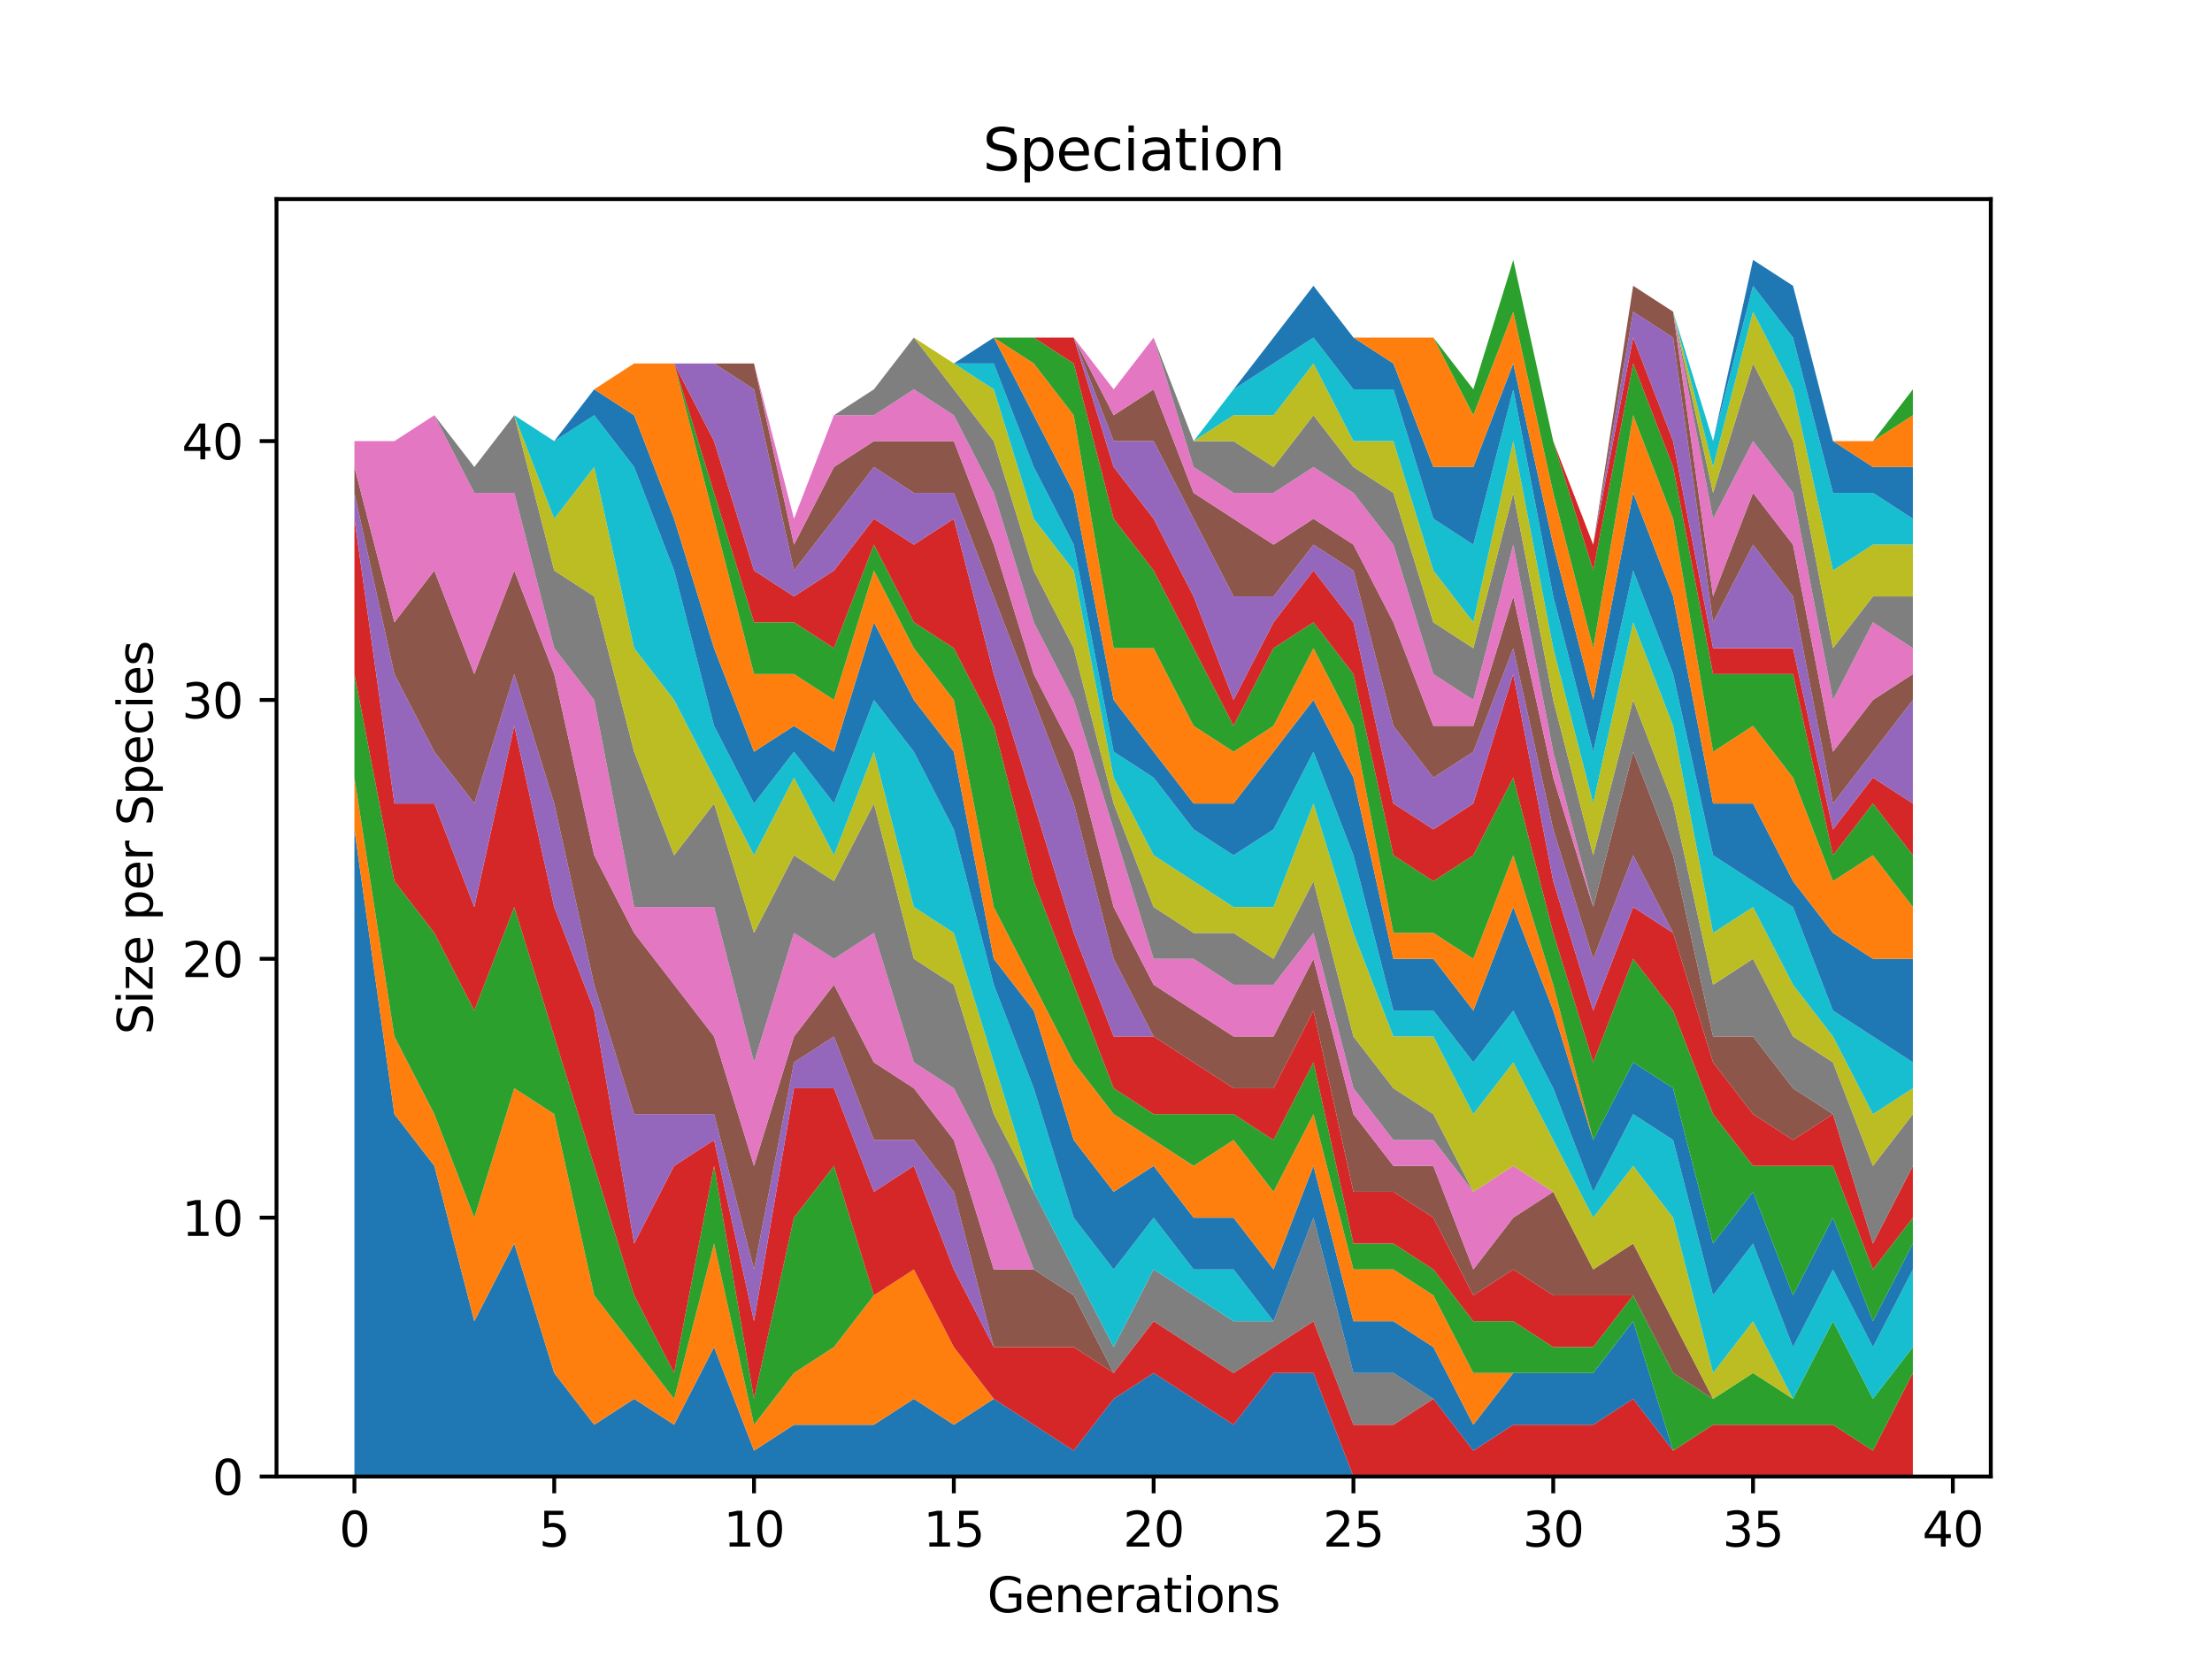 <?xml version="1.0" encoding="utf-8" standalone="no"?>
<!DOCTYPE svg PUBLIC "-//W3C//DTD SVG 1.1//EN"
  "http://www.w3.org/Graphics/SVG/1.1/DTD/svg11.dtd">
<svg xmlns:xlink="http://www.w3.org/1999/xlink" width="460.8pt" height="345.6pt" viewBox="0 0 460.8 345.6" xmlns="http://www.w3.org/2000/svg" version="1.1">
 <defs>
  <style type="text/css">*{stroke-linejoin: round; stroke-linecap: butt}</style>
 </defs>
 <g id="figure_1">
  <g id="patch_1">
   <path d="M 0 345.6 
L 460.8 345.6 
L 460.8 0 
L 0 0 
z
" style="fill: #ffffff"/>
  </g>
  <g id="axes_1">
   <g id="patch_2">
    <path d="M 57.6 307.584 
L 414.72 307.584 
L 414.72 41.472 
L 57.6 41.472 
z
" style="fill: #ffffff"/>
   </g>
   <g id="PolyCollection_1">
    <path d="M 73.833 172.775 
L 73.833 307.584 
L 82.157 307.584 
L 90.482 307.584 
L 98.806 307.584 
L 107.131 307.584 
L 115.455 307.584 
L 123.78 307.584 
L 132.104 307.584 
L 140.429 307.584 
L 148.753 307.584 
L 157.077 307.584 
L 165.402 307.584 
L 173.726 307.584 
L 182.051 307.584 
L 190.375 307.584 
L 198.7 307.584 
L 207.024 307.584 
L 215.349 307.584 
L 223.673 307.584 
L 231.998 307.584 
L 240.322 307.584 
L 248.647 307.584 
L 256.971 307.584 
L 265.296 307.584 
L 273.62 307.584 
L 281.945 307.584 
L 290.269 307.584 
L 298.594 307.584 
L 306.918 307.584 
L 315.243 307.584 
L 323.567 307.584 
L 331.891 307.584 
L 340.216 307.584 
L 348.54 307.584 
L 356.865 307.584 
L 365.189 307.584 
L 373.514 307.584 
L 381.838 307.584 
L 390.163 307.584 
L 398.487 307.584 
L 398.487 307.584 
L 398.487 307.584 
L 390.163 307.584 
L 381.838 307.584 
L 373.514 307.584 
L 365.189 307.584 
L 356.865 307.584 
L 348.54 307.584 
L 340.216 307.584 
L 331.891 307.584 
L 323.567 307.584 
L 315.243 307.584 
L 306.918 307.584 
L 298.594 307.584 
L 290.269 307.584 
L 281.945 307.584 
L 273.62 286.015 
L 265.296 286.015 
L 256.971 296.799 
L 248.647 291.407 
L 240.322 286.015 
L 231.998 291.407 
L 223.673 302.192 
L 215.349 296.799 
L 207.024 291.407 
L 198.7 296.799 
L 190.375 291.407 
L 182.051 296.799 
L 173.726 296.799 
L 165.402 296.799 
L 157.077 302.192 
L 148.753 280.622 
L 140.429 296.799 
L 132.104 291.407 
L 123.78 296.799 
L 115.455 286.015 
L 107.131 259.053 
L 98.806 275.23 
L 90.482 242.876 
L 82.157 232.091 
L 73.833 172.775 
z
" clip-path="url(#pcaa40089c2)" style="fill: #1f77b4"/>
   </g>
   <g id="PolyCollection_2">
    <path d="M 73.833 161.991 
L 73.833 172.775 
L 82.157 232.091 
L 90.482 242.876 
L 98.806 275.23 
L 107.131 259.053 
L 115.455 286.015 
L 123.78 296.799 
L 132.104 291.407 
L 140.429 296.799 
L 148.753 280.622 
L 157.077 302.192 
L 165.402 296.799 
L 173.726 296.799 
L 182.051 296.799 
L 190.375 291.407 
L 198.7 296.799 
L 207.024 291.407 
L 215.349 296.799 
L 223.673 302.192 
L 231.998 291.407 
L 240.322 286.015 
L 248.647 291.407 
L 256.971 296.799 
L 265.296 286.015 
L 273.62 286.015 
L 281.945 307.584 
L 290.269 307.584 
L 298.594 307.584 
L 306.918 307.584 
L 315.243 307.584 
L 323.567 307.584 
L 331.891 307.584 
L 340.216 307.584 
L 348.54 307.584 
L 356.865 307.584 
L 365.189 307.584 
L 373.514 307.584 
L 381.838 307.584 
L 390.163 307.584 
L 398.487 307.584 
L 398.487 307.584 
L 398.487 307.584 
L 390.163 307.584 
L 381.838 307.584 
L 373.514 307.584 
L 365.189 307.584 
L 356.865 307.584 
L 348.54 307.584 
L 340.216 307.584 
L 331.891 307.584 
L 323.567 307.584 
L 315.243 307.584 
L 306.918 307.584 
L 298.594 307.584 
L 290.269 307.584 
L 281.945 307.584 
L 273.62 286.015 
L 265.296 286.015 
L 256.971 296.799 
L 248.647 291.407 
L 240.322 286.015 
L 231.998 291.407 
L 223.673 302.192 
L 215.349 296.799 
L 207.024 291.407 
L 198.7 280.622 
L 190.375 264.445 
L 182.051 269.838 
L 173.726 280.622 
L 165.402 286.015 
L 157.077 296.799 
L 148.753 259.053 
L 140.429 291.407 
L 132.104 280.622 
L 123.78 269.838 
L 115.455 232.091 
L 107.131 226.699 
L 98.806 253.661 
L 90.482 232.091 
L 82.157 215.914 
L 73.833 161.991 
z
" clip-path="url(#pcaa40089c2)" style="fill: #ff7f0e"/>
   </g>
   <g id="PolyCollection_3">
    <path d="M 73.833 140.421 
L 73.833 161.991 
L 82.157 215.914 
L 90.482 232.091 
L 98.806 253.661 
L 107.131 226.699 
L 115.455 232.091 
L 123.78 269.838 
L 132.104 280.622 
L 140.429 291.407 
L 148.753 259.053 
L 157.077 296.799 
L 165.402 286.015 
L 173.726 280.622 
L 182.051 269.838 
L 190.375 264.445 
L 198.7 280.622 
L 207.024 291.407 
L 215.349 296.799 
L 223.673 302.192 
L 231.998 291.407 
L 240.322 286.015 
L 248.647 291.407 
L 256.971 296.799 
L 265.296 286.015 
L 273.62 286.015 
L 281.945 307.584 
L 290.269 307.584 
L 298.594 307.584 
L 306.918 307.584 
L 315.243 307.584 
L 323.567 307.584 
L 331.891 307.584 
L 340.216 307.584 
L 348.54 307.584 
L 356.865 307.584 
L 365.189 307.584 
L 373.514 307.584 
L 381.838 307.584 
L 390.163 307.584 
L 398.487 307.584 
L 398.487 307.584 
L 398.487 307.584 
L 390.163 307.584 
L 381.838 307.584 
L 373.514 307.584 
L 365.189 307.584 
L 356.865 307.584 
L 348.54 307.584 
L 340.216 307.584 
L 331.891 307.584 
L 323.567 307.584 
L 315.243 307.584 
L 306.918 307.584 
L 298.594 307.584 
L 290.269 307.584 
L 281.945 307.584 
L 273.62 286.015 
L 265.296 286.015 
L 256.971 296.799 
L 248.647 291.407 
L 240.322 286.015 
L 231.998 291.407 
L 223.673 302.192 
L 215.349 296.799 
L 207.024 291.407 
L 198.7 280.622 
L 190.375 264.445 
L 182.051 269.838 
L 173.726 242.876 
L 165.402 253.661 
L 157.077 291.407 
L 148.753 242.876 
L 140.429 286.015 
L 132.104 269.838 
L 123.78 242.876 
L 115.455 215.914 
L 107.131 188.953 
L 98.806 210.522 
L 90.482 194.345 
L 82.157 183.56 
L 73.833 140.421 
z
" clip-path="url(#pcaa40089c2)" style="fill: #2ca02c"/>
   </g>
   <g id="PolyCollection_4">
    <path d="M 73.833 108.067 
L 73.833 140.421 
L 82.157 183.56 
L 90.482 194.345 
L 98.806 210.522 
L 107.131 188.953 
L 115.455 215.914 
L 123.78 242.876 
L 132.104 269.838 
L 140.429 286.015 
L 148.753 242.876 
L 157.077 291.407 
L 165.402 253.661 
L 173.726 242.876 
L 182.051 269.838 
L 190.375 264.445 
L 198.7 280.622 
L 207.024 291.407 
L 215.349 296.799 
L 223.673 302.192 
L 231.998 291.407 
L 240.322 286.015 
L 248.647 291.407 
L 256.971 296.799 
L 265.296 286.015 
L 273.62 286.015 
L 281.945 307.584 
L 290.269 307.584 
L 298.594 307.584 
L 306.918 307.584 
L 315.243 307.584 
L 323.567 307.584 
L 331.891 307.584 
L 340.216 307.584 
L 348.54 307.584 
L 356.865 307.584 
L 365.189 307.584 
L 373.514 307.584 
L 381.838 307.584 
L 390.163 307.584 
L 398.487 307.584 
L 398.487 286.015 
L 398.487 286.015 
L 390.163 302.192 
L 381.838 296.799 
L 373.514 296.799 
L 365.189 296.799 
L 356.865 296.799 
L 348.54 302.192 
L 340.216 291.407 
L 331.891 296.799 
L 323.567 296.799 
L 315.243 296.799 
L 306.918 302.192 
L 298.594 291.407 
L 290.269 296.799 
L 281.945 296.799 
L 273.62 275.23 
L 265.296 280.622 
L 256.971 286.015 
L 248.647 280.622 
L 240.322 275.23 
L 231.998 286.015 
L 223.673 280.622 
L 215.349 280.622 
L 207.024 280.622 
L 198.7 264.445 
L 190.375 242.876 
L 182.051 248.268 
L 173.726 226.699 
L 165.402 226.699 
L 157.077 275.23 
L 148.753 237.484 
L 140.429 242.876 
L 132.104 259.053 
L 123.78 210.522 
L 115.455 188.953 
L 107.131 151.206 
L 98.806 188.953 
L 90.482 167.383 
L 82.157 167.383 
L 73.833 108.067 
z
" clip-path="url(#pcaa40089c2)" style="fill: #d62728"/>
   </g>
   <g id="PolyCollection_5">
    <path d="M 73.833 102.675 
L 73.833 108.067 
L 82.157 167.383 
L 90.482 167.383 
L 98.806 188.953 
L 107.131 151.206 
L 115.455 188.953 
L 123.78 210.522 
L 132.104 259.053 
L 140.429 242.876 
L 148.753 237.484 
L 157.077 275.23 
L 165.402 226.699 
L 173.726 226.699 
L 182.051 248.268 
L 190.375 242.876 
L 198.7 264.445 
L 207.024 280.622 
L 215.349 280.622 
L 223.673 280.622 
L 231.998 286.015 
L 240.322 275.23 
L 248.647 280.622 
L 256.971 286.015 
L 265.296 280.622 
L 273.62 275.23 
L 281.945 296.799 
L 290.269 296.799 
L 298.594 291.407 
L 306.918 302.192 
L 315.243 296.799 
L 323.567 296.799 
L 331.891 296.799 
L 340.216 291.407 
L 348.54 302.192 
L 356.865 296.799 
L 365.189 296.799 
L 373.514 296.799 
L 381.838 296.799 
L 390.163 302.192 
L 398.487 286.015 
L 398.487 286.015 
L 398.487 286.015 
L 390.163 302.192 
L 381.838 296.799 
L 373.514 296.799 
L 365.189 296.799 
L 356.865 296.799 
L 348.54 302.192 
L 340.216 291.407 
L 331.891 296.799 
L 323.567 296.799 
L 315.243 296.799 
L 306.918 302.192 
L 298.594 291.407 
L 290.269 296.799 
L 281.945 296.799 
L 273.62 275.23 
L 265.296 280.622 
L 256.971 286.015 
L 248.647 280.622 
L 240.322 275.23 
L 231.998 286.015 
L 223.673 280.622 
L 215.349 280.622 
L 207.024 280.622 
L 198.7 248.268 
L 190.375 237.484 
L 182.051 237.484 
L 173.726 215.914 
L 165.402 221.307 
L 157.077 264.445 
L 148.753 232.091 
L 140.429 232.091 
L 132.104 232.091 
L 123.78 205.13 
L 115.455 167.383 
L 107.131 140.421 
L 98.806 167.383 
L 90.482 156.598 
L 82.157 140.421 
L 73.833 102.675 
z
" clip-path="url(#pcaa40089c2)" style="fill: #9467bd"/>
   </g>
   <g id="PolyCollection_6">
    <path d="M 73.833 97.283 
L 73.833 102.675 
L 82.157 140.421 
L 90.482 156.598 
L 98.806 167.383 
L 107.131 140.421 
L 115.455 167.383 
L 123.78 205.13 
L 132.104 232.091 
L 140.429 232.091 
L 148.753 232.091 
L 157.077 264.445 
L 165.402 221.307 
L 173.726 215.914 
L 182.051 237.484 
L 190.375 237.484 
L 198.7 248.268 
L 207.024 280.622 
L 215.349 280.622 
L 223.673 280.622 
L 231.998 286.015 
L 240.322 275.23 
L 248.647 280.622 
L 256.971 286.015 
L 265.296 280.622 
L 273.62 275.23 
L 281.945 296.799 
L 290.269 296.799 
L 298.594 291.407 
L 306.918 302.192 
L 315.243 296.799 
L 323.567 296.799 
L 331.891 296.799 
L 340.216 291.407 
L 348.54 302.192 
L 356.865 296.799 
L 365.189 296.799 
L 373.514 296.799 
L 381.838 296.799 
L 390.163 302.192 
L 398.487 286.015 
L 398.487 286.015 
L 398.487 286.015 
L 390.163 302.192 
L 381.838 296.799 
L 373.514 296.799 
L 365.189 296.799 
L 356.865 296.799 
L 348.54 302.192 
L 340.216 291.407 
L 331.891 296.799 
L 323.567 296.799 
L 315.243 296.799 
L 306.918 302.192 
L 298.594 291.407 
L 290.269 296.799 
L 281.945 296.799 
L 273.62 275.23 
L 265.296 280.622 
L 256.971 286.015 
L 248.647 280.622 
L 240.322 275.23 
L 231.998 286.015 
L 223.673 269.838 
L 215.349 264.445 
L 207.024 264.445 
L 198.7 237.484 
L 190.375 226.699 
L 182.051 221.307 
L 173.726 205.13 
L 165.402 215.914 
L 157.077 242.876 
L 148.753 215.914 
L 140.429 205.13 
L 132.104 194.345 
L 123.78 178.168 
L 115.455 140.421 
L 107.131 118.852 
L 98.806 140.421 
L 90.482 118.852 
L 82.157 129.637 
L 73.833 97.283 
z
" clip-path="url(#pcaa40089c2)" style="fill: #8c564b"/>
   </g>
   <g id="PolyCollection_7">
    <path d="M 73.833 91.89 
L 73.833 97.283 
L 82.157 129.637 
L 90.482 118.852 
L 98.806 140.421 
L 107.131 118.852 
L 115.455 140.421 
L 123.78 178.168 
L 132.104 194.345 
L 140.429 205.13 
L 148.753 215.914 
L 157.077 242.876 
L 165.402 215.914 
L 173.726 205.13 
L 182.051 221.307 
L 190.375 226.699 
L 198.7 237.484 
L 207.024 264.445 
L 215.349 264.445 
L 223.673 269.838 
L 231.998 286.015 
L 240.322 275.23 
L 248.647 280.622 
L 256.971 286.015 
L 265.296 280.622 
L 273.62 275.23 
L 281.945 296.799 
L 290.269 296.799 
L 298.594 291.407 
L 306.918 302.192 
L 315.243 296.799 
L 323.567 296.799 
L 331.891 296.799 
L 340.216 291.407 
L 348.54 302.192 
L 356.865 296.799 
L 365.189 296.799 
L 373.514 296.799 
L 381.838 296.799 
L 390.163 302.192 
L 398.487 286.015 
L 398.487 286.015 
L 398.487 286.015 
L 390.163 302.192 
L 381.838 296.799 
L 373.514 296.799 
L 365.189 296.799 
L 356.865 296.799 
L 348.54 302.192 
L 340.216 291.407 
L 331.891 296.799 
L 323.567 296.799 
L 315.243 296.799 
L 306.918 302.192 
L 298.594 291.407 
L 290.269 296.799 
L 281.945 296.799 
L 273.62 275.23 
L 265.296 280.622 
L 256.971 286.015 
L 248.647 280.622 
L 240.322 275.23 
L 231.998 286.015 
L 223.673 269.838 
L 215.349 264.445 
L 207.024 242.876 
L 198.7 226.699 
L 190.375 221.307 
L 182.051 194.345 
L 173.726 199.737 
L 165.402 194.345 
L 157.077 221.307 
L 148.753 188.953 
L 140.429 188.953 
L 132.104 188.953 
L 123.78 145.814 
L 115.455 135.029 
L 107.131 102.675 
L 98.806 102.675 
L 90.482 86.498 
L 82.157 91.89 
L 73.833 91.89 
z
" clip-path="url(#pcaa40089c2)" style="fill: #e377c2"/>
   </g>
   <g id="PolyCollection_8">
    <path d="M 73.833 91.89 
L 73.833 91.89 
L 82.157 91.89 
L 90.482 86.498 
L 98.806 102.675 
L 107.131 102.675 
L 115.455 135.029 
L 123.78 145.814 
L 132.104 188.953 
L 140.429 188.953 
L 148.753 188.953 
L 157.077 221.307 
L 165.402 194.345 
L 173.726 199.737 
L 182.051 194.345 
L 190.375 221.307 
L 198.7 226.699 
L 207.024 242.876 
L 215.349 264.445 
L 223.673 269.838 
L 231.998 286.015 
L 240.322 275.23 
L 248.647 280.622 
L 256.971 286.015 
L 265.296 280.622 
L 273.62 275.23 
L 281.945 296.799 
L 290.269 296.799 
L 298.594 291.407 
L 306.918 302.192 
L 315.243 296.799 
L 323.567 296.799 
L 331.891 296.799 
L 340.216 291.407 
L 348.54 302.192 
L 356.865 296.799 
L 365.189 296.799 
L 373.514 296.799 
L 381.838 296.799 
L 390.163 302.192 
L 398.487 286.015 
L 398.487 286.015 
L 398.487 286.015 
L 390.163 302.192 
L 381.838 296.799 
L 373.514 296.799 
L 365.189 296.799 
L 356.865 296.799 
L 348.54 302.192 
L 340.216 291.407 
L 331.891 296.799 
L 323.567 296.799 
L 315.243 296.799 
L 306.918 302.192 
L 298.594 291.407 
L 290.269 286.015 
L 281.945 286.015 
L 273.62 253.661 
L 265.296 275.23 
L 256.971 275.23 
L 248.647 269.838 
L 240.322 264.445 
L 231.998 280.622 
L 223.673 264.445 
L 215.349 248.268 
L 207.024 232.091 
L 198.7 205.13 
L 190.375 199.737 
L 182.051 167.383 
L 173.726 183.56 
L 165.402 178.168 
L 157.077 194.345 
L 148.753 167.383 
L 140.429 178.168 
L 132.104 156.598 
L 123.78 124.244 
L 115.455 118.852 
L 107.131 86.498 
L 98.806 97.283 
L 90.482 86.498 
L 82.157 91.89 
L 73.833 91.89 
z
" clip-path="url(#pcaa40089c2)" style="fill: #7f7f7f"/>
   </g>
   <g id="PolyCollection_9">
    <path d="M 73.833 91.89 
L 73.833 91.89 
L 82.157 91.89 
L 90.482 86.498 
L 98.806 97.283 
L 107.131 86.498 
L 115.455 118.852 
L 123.78 124.244 
L 132.104 156.598 
L 140.429 178.168 
L 148.753 167.383 
L 157.077 194.345 
L 165.402 178.168 
L 173.726 183.56 
L 182.051 167.383 
L 190.375 199.737 
L 198.7 205.13 
L 207.024 232.091 
L 215.349 248.268 
L 223.673 264.445 
L 231.998 280.622 
L 240.322 264.445 
L 248.647 269.838 
L 256.971 275.23 
L 265.296 275.23 
L 273.62 253.661 
L 281.945 286.015 
L 290.269 286.015 
L 298.594 291.407 
L 306.918 302.192 
L 315.243 296.799 
L 323.567 296.799 
L 331.891 296.799 
L 340.216 291.407 
L 348.54 302.192 
L 356.865 296.799 
L 365.189 296.799 
L 373.514 296.799 
L 381.838 296.799 
L 390.163 302.192 
L 398.487 286.015 
L 398.487 286.015 
L 398.487 286.015 
L 390.163 302.192 
L 381.838 296.799 
L 373.514 296.799 
L 365.189 296.799 
L 356.865 296.799 
L 348.54 302.192 
L 340.216 291.407 
L 331.891 296.799 
L 323.567 296.799 
L 315.243 296.799 
L 306.918 302.192 
L 298.594 291.407 
L 290.269 286.015 
L 281.945 286.015 
L 273.62 253.661 
L 265.296 275.23 
L 256.971 275.23 
L 248.647 269.838 
L 240.322 264.445 
L 231.998 280.622 
L 223.673 264.445 
L 215.349 248.268 
L 207.024 221.307 
L 198.7 194.345 
L 190.375 188.953 
L 182.051 156.598 
L 173.726 178.168 
L 165.402 161.991 
L 157.077 178.168 
L 148.753 161.991 
L 140.429 145.814 
L 132.104 135.029 
L 123.78 97.283 
L 115.455 108.067 
L 107.131 86.498 
L 98.806 97.283 
L 90.482 86.498 
L 82.157 91.89 
L 73.833 91.89 
z
" clip-path="url(#pcaa40089c2)" style="fill: #bcbd22"/>
   </g>
   <g id="PolyCollection_10">
    <path d="M 73.833 91.89 
L 73.833 91.89 
L 82.157 91.89 
L 90.482 86.498 
L 98.806 97.283 
L 107.131 86.498 
L 115.455 108.067 
L 123.78 97.283 
L 132.104 135.029 
L 140.429 145.814 
L 148.753 161.991 
L 157.077 178.168 
L 165.402 161.991 
L 173.726 178.168 
L 182.051 156.598 
L 190.375 188.953 
L 198.7 194.345 
L 207.024 221.307 
L 215.349 248.268 
L 223.673 264.445 
L 231.998 280.622 
L 240.322 264.445 
L 248.647 269.838 
L 256.971 275.23 
L 265.296 275.23 
L 273.62 253.661 
L 281.945 286.015 
L 290.269 286.015 
L 298.594 291.407 
L 306.918 302.192 
L 315.243 296.799 
L 323.567 296.799 
L 331.891 296.799 
L 340.216 291.407 
L 348.54 302.192 
L 356.865 296.799 
L 365.189 296.799 
L 373.514 296.799 
L 381.838 296.799 
L 390.163 302.192 
L 398.487 286.015 
L 398.487 286.015 
L 398.487 286.015 
L 390.163 302.192 
L 381.838 296.799 
L 373.514 296.799 
L 365.189 296.799 
L 356.865 296.799 
L 348.54 302.192 
L 340.216 291.407 
L 331.891 296.799 
L 323.567 296.799 
L 315.243 296.799 
L 306.918 302.192 
L 298.594 291.407 
L 290.269 286.015 
L 281.945 286.015 
L 273.62 253.661 
L 265.296 275.23 
L 256.971 264.445 
L 248.647 264.445 
L 240.322 253.661 
L 231.998 264.445 
L 223.673 253.661 
L 215.349 226.699 
L 207.024 205.13 
L 198.7 172.775 
L 190.375 156.598 
L 182.051 145.814 
L 173.726 167.383 
L 165.402 156.598 
L 157.077 167.383 
L 148.753 151.206 
L 140.429 118.852 
L 132.104 97.283 
L 123.78 86.498 
L 115.455 91.89 
L 107.131 86.498 
L 98.806 97.283 
L 90.482 86.498 
L 82.157 91.89 
L 73.833 91.89 
z
" clip-path="url(#pcaa40089c2)" style="fill: #17becf"/>
   </g>
   <g id="PolyCollection_11">
    <path d="M 73.833 91.89 
L 73.833 91.89 
L 82.157 91.89 
L 90.482 86.498 
L 98.806 97.283 
L 107.131 86.498 
L 115.455 91.89 
L 123.78 86.498 
L 132.104 97.283 
L 140.429 118.852 
L 148.753 151.206 
L 157.077 167.383 
L 165.402 156.598 
L 173.726 167.383 
L 182.051 145.814 
L 190.375 156.598 
L 198.7 172.775 
L 207.024 205.13 
L 215.349 226.699 
L 223.673 253.661 
L 231.998 264.445 
L 240.322 253.661 
L 248.647 264.445 
L 256.971 264.445 
L 265.296 275.23 
L 273.62 253.661 
L 281.945 286.015 
L 290.269 286.015 
L 298.594 291.407 
L 306.918 302.192 
L 315.243 296.799 
L 323.567 296.799 
L 331.891 296.799 
L 340.216 291.407 
L 348.54 302.192 
L 356.865 296.799 
L 365.189 296.799 
L 373.514 296.799 
L 381.838 296.799 
L 390.163 302.192 
L 398.487 286.015 
L 398.487 286.015 
L 398.487 286.015 
L 390.163 302.192 
L 381.838 296.799 
L 373.514 296.799 
L 365.189 296.799 
L 356.865 296.799 
L 348.54 302.192 
L 340.216 275.23 
L 331.891 286.015 
L 323.567 286.015 
L 315.243 286.015 
L 306.918 296.799 
L 298.594 280.622 
L 290.269 275.23 
L 281.945 275.23 
L 273.62 242.876 
L 265.296 264.445 
L 256.971 253.661 
L 248.647 253.661 
L 240.322 242.876 
L 231.998 248.268 
L 223.673 237.484 
L 215.349 210.522 
L 207.024 199.737 
L 198.7 156.598 
L 190.375 145.814 
L 182.051 129.637 
L 173.726 156.598 
L 165.402 151.206 
L 157.077 156.598 
L 148.753 135.029 
L 140.429 108.067 
L 132.104 86.498 
L 123.78 81.106 
L 115.455 91.89 
L 107.131 86.498 
L 98.806 97.283 
L 90.482 86.498 
L 82.157 91.89 
L 73.833 91.89 
z
" clip-path="url(#pcaa40089c2)" style="fill: #1f77b4"/>
   </g>
   <g id="PolyCollection_12">
    <path d="M 73.833 91.89 
L 73.833 91.89 
L 82.157 91.89 
L 90.482 86.498 
L 98.806 97.283 
L 107.131 86.498 
L 115.455 91.89 
L 123.78 81.106 
L 132.104 86.498 
L 140.429 108.067 
L 148.753 135.029 
L 157.077 156.598 
L 165.402 151.206 
L 173.726 156.598 
L 182.051 129.637 
L 190.375 145.814 
L 198.7 156.598 
L 207.024 199.737 
L 215.349 210.522 
L 223.673 237.484 
L 231.998 248.268 
L 240.322 242.876 
L 248.647 253.661 
L 256.971 253.661 
L 265.296 264.445 
L 273.62 242.876 
L 281.945 275.23 
L 290.269 275.23 
L 298.594 280.622 
L 306.918 296.799 
L 315.243 286.015 
L 323.567 286.015 
L 331.891 286.015 
L 340.216 275.23 
L 348.54 302.192 
L 356.865 296.799 
L 365.189 296.799 
L 373.514 296.799 
L 381.838 296.799 
L 390.163 302.192 
L 398.487 286.015 
L 398.487 286.015 
L 398.487 286.015 
L 390.163 302.192 
L 381.838 296.799 
L 373.514 296.799 
L 365.189 296.799 
L 356.865 296.799 
L 348.54 302.192 
L 340.216 275.23 
L 331.891 286.015 
L 323.567 286.015 
L 315.243 286.015 
L 306.918 286.015 
L 298.594 269.838 
L 290.269 264.445 
L 281.945 264.445 
L 273.62 232.091 
L 265.296 248.268 
L 256.971 237.484 
L 248.647 242.876 
L 240.322 237.484 
L 231.998 232.091 
L 223.673 221.307 
L 215.349 205.13 
L 207.024 188.953 
L 198.7 145.814 
L 190.375 135.029 
L 182.051 118.852 
L 173.726 145.814 
L 165.402 140.421 
L 157.077 140.421 
L 148.753 108.067 
L 140.429 75.713 
L 132.104 75.713 
L 123.78 81.106 
L 115.455 91.89 
L 107.131 86.498 
L 98.806 97.283 
L 90.482 86.498 
L 82.157 91.89 
L 73.833 91.89 
z
" clip-path="url(#pcaa40089c2)" style="fill: #ff7f0e"/>
   </g>
   <g id="PolyCollection_13">
    <path d="M 73.833 91.89 
L 73.833 91.89 
L 82.157 91.89 
L 90.482 86.498 
L 98.806 97.283 
L 107.131 86.498 
L 115.455 91.89 
L 123.78 81.106 
L 132.104 75.713 
L 140.429 75.713 
L 148.753 108.067 
L 157.077 140.421 
L 165.402 140.421 
L 173.726 145.814 
L 182.051 118.852 
L 190.375 135.029 
L 198.7 145.814 
L 207.024 188.953 
L 215.349 205.13 
L 223.673 221.307 
L 231.998 232.091 
L 240.322 237.484 
L 248.647 242.876 
L 256.971 237.484 
L 265.296 248.268 
L 273.62 232.091 
L 281.945 264.445 
L 290.269 264.445 
L 298.594 269.838 
L 306.918 286.015 
L 315.243 286.015 
L 323.567 286.015 
L 331.891 286.015 
L 340.216 275.23 
L 348.54 302.192 
L 356.865 296.799 
L 365.189 296.799 
L 373.514 296.799 
L 381.838 296.799 
L 390.163 302.192 
L 398.487 286.015 
L 398.487 280.622 
L 398.487 280.622 
L 390.163 291.407 
L 381.838 275.23 
L 373.514 291.407 
L 365.189 286.015 
L 356.865 291.407 
L 348.54 286.015 
L 340.216 269.838 
L 331.891 280.622 
L 323.567 280.622 
L 315.243 275.23 
L 306.918 275.23 
L 298.594 264.445 
L 290.269 259.053 
L 281.945 259.053 
L 273.62 221.307 
L 265.296 237.484 
L 256.971 232.091 
L 248.647 232.091 
L 240.322 232.091 
L 231.998 226.699 
L 223.673 205.13 
L 215.349 183.56 
L 207.024 151.206 
L 198.7 135.029 
L 190.375 129.637 
L 182.051 113.46 
L 173.726 135.029 
L 165.402 129.637 
L 157.077 129.637 
L 148.753 102.675 
L 140.429 75.713 
L 132.104 75.713 
L 123.78 81.106 
L 115.455 91.89 
L 107.131 86.498 
L 98.806 97.283 
L 90.482 86.498 
L 82.157 91.89 
L 73.833 91.89 
z
" clip-path="url(#pcaa40089c2)" style="fill: #2ca02c"/>
   </g>
   <g id="PolyCollection_14">
    <path d="M 73.833 91.89 
L 73.833 91.89 
L 82.157 91.89 
L 90.482 86.498 
L 98.806 97.283 
L 107.131 86.498 
L 115.455 91.89 
L 123.78 81.106 
L 132.104 75.713 
L 140.429 75.713 
L 148.753 102.675 
L 157.077 129.637 
L 165.402 129.637 
L 173.726 135.029 
L 182.051 113.46 
L 190.375 129.637 
L 198.7 135.029 
L 207.024 151.206 
L 215.349 183.56 
L 223.673 205.13 
L 231.998 226.699 
L 240.322 232.091 
L 248.647 232.091 
L 256.971 232.091 
L 265.296 237.484 
L 273.62 221.307 
L 281.945 259.053 
L 290.269 259.053 
L 298.594 264.445 
L 306.918 275.23 
L 315.243 275.23 
L 323.567 280.622 
L 331.891 280.622 
L 340.216 269.838 
L 348.54 286.015 
L 356.865 291.407 
L 365.189 286.015 
L 373.514 291.407 
L 381.838 275.23 
L 390.163 291.407 
L 398.487 280.622 
L 398.487 280.622 
L 398.487 280.622 
L 390.163 291.407 
L 381.838 275.23 
L 373.514 291.407 
L 365.189 286.015 
L 356.865 291.407 
L 348.54 286.015 
L 340.216 269.838 
L 331.891 269.838 
L 323.567 269.838 
L 315.243 264.445 
L 306.918 269.838 
L 298.594 253.661 
L 290.269 248.268 
L 281.945 248.268 
L 273.62 210.522 
L 265.296 226.699 
L 256.971 226.699 
L 248.647 221.307 
L 240.322 215.914 
L 231.998 215.914 
L 223.673 194.345 
L 215.349 167.383 
L 207.024 140.421 
L 198.7 108.067 
L 190.375 113.46 
L 182.051 108.067 
L 173.726 118.852 
L 165.402 124.244 
L 157.077 118.852 
L 148.753 91.89 
L 140.429 75.713 
L 132.104 75.713 
L 123.78 81.106 
L 115.455 91.89 
L 107.131 86.498 
L 98.806 97.283 
L 90.482 86.498 
L 82.157 91.89 
L 73.833 91.89 
z
" clip-path="url(#pcaa40089c2)" style="fill: #d62728"/>
   </g>
   <g id="PolyCollection_15">
    <path d="M 73.833 91.89 
L 73.833 91.89 
L 82.157 91.89 
L 90.482 86.498 
L 98.806 97.283 
L 107.131 86.498 
L 115.455 91.89 
L 123.78 81.106 
L 132.104 75.713 
L 140.429 75.713 
L 148.753 91.89 
L 157.077 118.852 
L 165.402 124.244 
L 173.726 118.852 
L 182.051 108.067 
L 190.375 113.46 
L 198.7 108.067 
L 207.024 140.421 
L 215.349 167.383 
L 223.673 194.345 
L 231.998 215.914 
L 240.322 215.914 
L 248.647 221.307 
L 256.971 226.699 
L 265.296 226.699 
L 273.62 210.522 
L 281.945 248.268 
L 290.269 248.268 
L 298.594 253.661 
L 306.918 269.838 
L 315.243 264.445 
L 323.567 269.838 
L 331.891 269.838 
L 340.216 269.838 
L 348.54 286.015 
L 356.865 291.407 
L 365.189 286.015 
L 373.514 291.407 
L 381.838 275.23 
L 390.163 291.407 
L 398.487 280.622 
L 398.487 280.622 
L 398.487 280.622 
L 390.163 291.407 
L 381.838 275.23 
L 373.514 291.407 
L 365.189 286.015 
L 356.865 291.407 
L 348.54 286.015 
L 340.216 269.838 
L 331.891 269.838 
L 323.567 269.838 
L 315.243 264.445 
L 306.918 269.838 
L 298.594 253.661 
L 290.269 248.268 
L 281.945 248.268 
L 273.62 210.522 
L 265.296 226.699 
L 256.971 226.699 
L 248.647 221.307 
L 240.322 215.914 
L 231.998 199.737 
L 223.673 167.383 
L 215.349 145.814 
L 207.024 124.244 
L 198.7 102.675 
L 190.375 102.675 
L 182.051 97.283 
L 173.726 108.067 
L 165.402 118.852 
L 157.077 81.106 
L 148.753 75.713 
L 140.429 75.713 
L 132.104 75.713 
L 123.78 81.106 
L 115.455 91.89 
L 107.131 86.498 
L 98.806 97.283 
L 90.482 86.498 
L 82.157 91.89 
L 73.833 91.89 
z
" clip-path="url(#pcaa40089c2)" style="fill: #9467bd"/>
   </g>
   <g id="PolyCollection_16">
    <path d="M 73.833 91.89 
L 73.833 91.89 
L 82.157 91.89 
L 90.482 86.498 
L 98.806 97.283 
L 107.131 86.498 
L 115.455 91.89 
L 123.78 81.106 
L 132.104 75.713 
L 140.429 75.713 
L 148.753 75.713 
L 157.077 81.106 
L 165.402 118.852 
L 173.726 108.067 
L 182.051 97.283 
L 190.375 102.675 
L 198.7 102.675 
L 207.024 124.244 
L 215.349 145.814 
L 223.673 167.383 
L 231.998 199.737 
L 240.322 215.914 
L 248.647 221.307 
L 256.971 226.699 
L 265.296 226.699 
L 273.62 210.522 
L 281.945 248.268 
L 290.269 248.268 
L 298.594 253.661 
L 306.918 269.838 
L 315.243 264.445 
L 323.567 269.838 
L 331.891 269.838 
L 340.216 269.838 
L 348.54 286.015 
L 356.865 291.407 
L 365.189 286.015 
L 373.514 291.407 
L 381.838 275.23 
L 390.163 291.407 
L 398.487 280.622 
L 398.487 280.622 
L 398.487 280.622 
L 390.163 291.407 
L 381.838 275.23 
L 373.514 291.407 
L 365.189 286.015 
L 356.865 291.407 
L 348.54 275.23 
L 340.216 259.053 
L 331.891 264.445 
L 323.567 248.268 
L 315.243 253.661 
L 306.918 264.445 
L 298.594 242.876 
L 290.269 242.876 
L 281.945 232.091 
L 273.62 199.737 
L 265.296 215.914 
L 256.971 215.914 
L 248.647 210.522 
L 240.322 205.13 
L 231.998 188.953 
L 223.673 156.598 
L 215.349 140.421 
L 207.024 113.46 
L 198.7 91.89 
L 190.375 91.89 
L 182.051 91.89 
L 173.726 97.283 
L 165.402 113.46 
L 157.077 75.713 
L 148.753 75.713 
L 140.429 75.713 
L 132.104 75.713 
L 123.78 81.106 
L 115.455 91.89 
L 107.131 86.498 
L 98.806 97.283 
L 90.482 86.498 
L 82.157 91.89 
L 73.833 91.89 
z
" clip-path="url(#pcaa40089c2)" style="fill: #8c564b"/>
   </g>
   <g id="PolyCollection_17">
    <path d="M 73.833 91.89 
L 73.833 91.89 
L 82.157 91.89 
L 90.482 86.498 
L 98.806 97.283 
L 107.131 86.498 
L 115.455 91.89 
L 123.78 81.106 
L 132.104 75.713 
L 140.429 75.713 
L 148.753 75.713 
L 157.077 75.713 
L 165.402 113.46 
L 173.726 97.283 
L 182.051 91.89 
L 190.375 91.89 
L 198.7 91.89 
L 207.024 113.46 
L 215.349 140.421 
L 223.673 156.598 
L 231.998 188.953 
L 240.322 205.13 
L 248.647 210.522 
L 256.971 215.914 
L 265.296 215.914 
L 273.62 199.737 
L 281.945 232.091 
L 290.269 242.876 
L 298.594 242.876 
L 306.918 264.445 
L 315.243 253.661 
L 323.567 248.268 
L 331.891 264.445 
L 340.216 259.053 
L 348.54 275.23 
L 356.865 291.407 
L 365.189 286.015 
L 373.514 291.407 
L 381.838 275.23 
L 390.163 291.407 
L 398.487 280.622 
L 398.487 280.622 
L 398.487 280.622 
L 390.163 291.407 
L 381.838 275.23 
L 373.514 291.407 
L 365.189 286.015 
L 356.865 291.407 
L 348.54 275.23 
L 340.216 259.053 
L 331.891 264.445 
L 323.567 248.268 
L 315.243 242.876 
L 306.918 248.268 
L 298.594 237.484 
L 290.269 237.484 
L 281.945 226.699 
L 273.62 194.345 
L 265.296 205.13 
L 256.971 205.13 
L 248.647 199.737 
L 240.322 199.737 
L 231.998 172.775 
L 223.673 145.814 
L 215.349 129.637 
L 207.024 102.675 
L 198.7 86.498 
L 190.375 81.106 
L 182.051 86.498 
L 173.726 86.498 
L 165.402 108.067 
L 157.077 75.713 
L 148.753 75.713 
L 140.429 75.713 
L 132.104 75.713 
L 123.78 81.106 
L 115.455 91.89 
L 107.131 86.498 
L 98.806 97.283 
L 90.482 86.498 
L 82.157 91.89 
L 73.833 91.89 
z
" clip-path="url(#pcaa40089c2)" style="fill: #e377c2"/>
   </g>
   <g id="PolyCollection_18">
    <path d="M 73.833 91.89 
L 73.833 91.89 
L 82.157 91.89 
L 90.482 86.498 
L 98.806 97.283 
L 107.131 86.498 
L 115.455 91.89 
L 123.78 81.106 
L 132.104 75.713 
L 140.429 75.713 
L 148.753 75.713 
L 157.077 75.713 
L 165.402 108.067 
L 173.726 86.498 
L 182.051 86.498 
L 190.375 81.106 
L 198.7 86.498 
L 207.024 102.675 
L 215.349 129.637 
L 223.673 145.814 
L 231.998 172.775 
L 240.322 199.737 
L 248.647 199.737 
L 256.971 205.13 
L 265.296 205.13 
L 273.62 194.345 
L 281.945 226.699 
L 290.269 237.484 
L 298.594 237.484 
L 306.918 248.268 
L 315.243 242.876 
L 323.567 248.268 
L 331.891 264.445 
L 340.216 259.053 
L 348.54 275.23 
L 356.865 291.407 
L 365.189 286.015 
L 373.514 291.407 
L 381.838 275.23 
L 390.163 291.407 
L 398.487 280.622 
L 398.487 280.622 
L 398.487 280.622 
L 390.163 291.407 
L 381.838 275.23 
L 373.514 291.407 
L 365.189 286.015 
L 356.865 291.407 
L 348.54 275.23 
L 340.216 259.053 
L 331.891 264.445 
L 323.567 248.268 
L 315.243 242.876 
L 306.918 248.268 
L 298.594 232.091 
L 290.269 226.699 
L 281.945 215.914 
L 273.62 183.56 
L 265.296 199.737 
L 256.971 194.345 
L 248.647 194.345 
L 240.322 188.953 
L 231.998 167.383 
L 223.673 135.029 
L 215.349 118.852 
L 207.024 91.89 
L 198.7 81.106 
L 190.375 70.321 
L 182.051 81.106 
L 173.726 86.498 
L 165.402 108.067 
L 157.077 75.713 
L 148.753 75.713 
L 140.429 75.713 
L 132.104 75.713 
L 123.78 81.106 
L 115.455 91.89 
L 107.131 86.498 
L 98.806 97.283 
L 90.482 86.498 
L 82.157 91.89 
L 73.833 91.89 
z
" clip-path="url(#pcaa40089c2)" style="fill: #7f7f7f"/>
   </g>
   <g id="PolyCollection_19">
    <path d="M 73.833 91.89 
L 73.833 91.89 
L 82.157 91.89 
L 90.482 86.498 
L 98.806 97.283 
L 107.131 86.498 
L 115.455 91.89 
L 123.78 81.106 
L 132.104 75.713 
L 140.429 75.713 
L 148.753 75.713 
L 157.077 75.713 
L 165.402 108.067 
L 173.726 86.498 
L 182.051 81.106 
L 190.375 70.321 
L 198.7 81.106 
L 207.024 91.89 
L 215.349 118.852 
L 223.673 135.029 
L 231.998 167.383 
L 240.322 188.953 
L 248.647 194.345 
L 256.971 194.345 
L 265.296 199.737 
L 273.62 183.56 
L 281.945 215.914 
L 290.269 226.699 
L 298.594 232.091 
L 306.918 248.268 
L 315.243 242.876 
L 323.567 248.268 
L 331.891 264.445 
L 340.216 259.053 
L 348.54 275.23 
L 356.865 291.407 
L 365.189 286.015 
L 373.514 291.407 
L 381.838 275.23 
L 390.163 291.407 
L 398.487 280.622 
L 398.487 280.622 
L 398.487 280.622 
L 390.163 291.407 
L 381.838 275.23 
L 373.514 291.407 
L 365.189 275.23 
L 356.865 286.015 
L 348.54 253.661 
L 340.216 242.876 
L 331.891 253.661 
L 323.567 237.484 
L 315.243 221.307 
L 306.918 232.091 
L 298.594 215.914 
L 290.269 215.914 
L 281.945 194.345 
L 273.62 167.383 
L 265.296 188.953 
L 256.971 188.953 
L 248.647 183.56 
L 240.322 178.168 
L 231.998 161.991 
L 223.673 118.852 
L 215.349 108.067 
L 207.024 81.106 
L 198.7 75.713 
L 190.375 70.321 
L 182.051 81.106 
L 173.726 86.498 
L 165.402 108.067 
L 157.077 75.713 
L 148.753 75.713 
L 140.429 75.713 
L 132.104 75.713 
L 123.78 81.106 
L 115.455 91.89 
L 107.131 86.498 
L 98.806 97.283 
L 90.482 86.498 
L 82.157 91.89 
L 73.833 91.89 
z
" clip-path="url(#pcaa40089c2)" style="fill: #bcbd22"/>
   </g>
   <g id="PolyCollection_20">
    <path d="M 73.833 91.89 
L 73.833 91.89 
L 82.157 91.89 
L 90.482 86.498 
L 98.806 97.283 
L 107.131 86.498 
L 115.455 91.89 
L 123.78 81.106 
L 132.104 75.713 
L 140.429 75.713 
L 148.753 75.713 
L 157.077 75.713 
L 165.402 108.067 
L 173.726 86.498 
L 182.051 81.106 
L 190.375 70.321 
L 198.7 75.713 
L 207.024 81.106 
L 215.349 108.067 
L 223.673 118.852 
L 231.998 161.991 
L 240.322 178.168 
L 248.647 183.56 
L 256.971 188.953 
L 265.296 188.953 
L 273.62 167.383 
L 281.945 194.345 
L 290.269 215.914 
L 298.594 215.914 
L 306.918 232.091 
L 315.243 221.307 
L 323.567 237.484 
L 331.891 253.661 
L 340.216 242.876 
L 348.54 253.661 
L 356.865 286.015 
L 365.189 275.23 
L 373.514 291.407 
L 381.838 275.23 
L 390.163 291.407 
L 398.487 280.622 
L 398.487 264.445 
L 398.487 264.445 
L 390.163 280.622 
L 381.838 264.445 
L 373.514 280.622 
L 365.189 259.053 
L 356.865 269.838 
L 348.54 237.484 
L 340.216 232.091 
L 331.891 248.268 
L 323.567 226.699 
L 315.243 210.522 
L 306.918 221.307 
L 298.594 210.522 
L 290.269 210.522 
L 281.945 178.168 
L 273.62 156.598 
L 265.296 172.775 
L 256.971 178.168 
L 248.647 172.775 
L 240.322 161.991 
L 231.998 156.598 
L 223.673 113.46 
L 215.349 97.283 
L 207.024 75.713 
L 198.7 75.713 
L 190.375 70.321 
L 182.051 81.106 
L 173.726 86.498 
L 165.402 108.067 
L 157.077 75.713 
L 148.753 75.713 
L 140.429 75.713 
L 132.104 75.713 
L 123.78 81.106 
L 115.455 91.89 
L 107.131 86.498 
L 98.806 97.283 
L 90.482 86.498 
L 82.157 91.89 
L 73.833 91.89 
z
" clip-path="url(#pcaa40089c2)" style="fill: #17becf"/>
   </g>
   <g id="PolyCollection_21">
    <path d="M 73.833 91.89 
L 73.833 91.89 
L 82.157 91.89 
L 90.482 86.498 
L 98.806 97.283 
L 107.131 86.498 
L 115.455 91.89 
L 123.78 81.106 
L 132.104 75.713 
L 140.429 75.713 
L 148.753 75.713 
L 157.077 75.713 
L 165.402 108.067 
L 173.726 86.498 
L 182.051 81.106 
L 190.375 70.321 
L 198.7 75.713 
L 207.024 75.713 
L 215.349 97.283 
L 223.673 113.46 
L 231.998 156.598 
L 240.322 161.991 
L 248.647 172.775 
L 256.971 178.168 
L 265.296 172.775 
L 273.62 156.598 
L 281.945 178.168 
L 290.269 210.522 
L 298.594 210.522 
L 306.918 221.307 
L 315.243 210.522 
L 323.567 226.699 
L 331.891 248.268 
L 340.216 232.091 
L 348.54 237.484 
L 356.865 269.838 
L 365.189 259.053 
L 373.514 280.622 
L 381.838 264.445 
L 390.163 280.622 
L 398.487 264.445 
L 398.487 259.053 
L 398.487 259.053 
L 390.163 275.23 
L 381.838 253.661 
L 373.514 269.838 
L 365.189 248.268 
L 356.865 259.053 
L 348.54 226.699 
L 340.216 221.307 
L 331.891 237.484 
L 323.567 210.522 
L 315.243 188.953 
L 306.918 210.522 
L 298.594 199.737 
L 290.269 199.737 
L 281.945 161.991 
L 273.62 145.814 
L 265.296 156.598 
L 256.971 167.383 
L 248.647 167.383 
L 240.322 156.598 
L 231.998 145.814 
L 223.673 102.675 
L 215.349 86.498 
L 207.024 70.321 
L 198.7 75.713 
L 190.375 70.321 
L 182.051 81.106 
L 173.726 86.498 
L 165.402 108.067 
L 157.077 75.713 
L 148.753 75.713 
L 140.429 75.713 
L 132.104 75.713 
L 123.78 81.106 
L 115.455 91.89 
L 107.131 86.498 
L 98.806 97.283 
L 90.482 86.498 
L 82.157 91.89 
L 73.833 91.89 
z
" clip-path="url(#pcaa40089c2)" style="fill: #1f77b4"/>
   </g>
   <g id="PolyCollection_22">
    <path d="M 73.833 91.89 
L 73.833 91.89 
L 82.157 91.89 
L 90.482 86.498 
L 98.806 97.283 
L 107.131 86.498 
L 115.455 91.89 
L 123.78 81.106 
L 132.104 75.713 
L 140.429 75.713 
L 148.753 75.713 
L 157.077 75.713 
L 165.402 108.067 
L 173.726 86.498 
L 182.051 81.106 
L 190.375 70.321 
L 198.7 75.713 
L 207.024 70.321 
L 215.349 86.498 
L 223.673 102.675 
L 231.998 145.814 
L 240.322 156.598 
L 248.647 167.383 
L 256.971 167.383 
L 265.296 156.598 
L 273.62 145.814 
L 281.945 161.991 
L 290.269 199.737 
L 298.594 199.737 
L 306.918 210.522 
L 315.243 188.953 
L 323.567 210.522 
L 331.891 237.484 
L 340.216 221.307 
L 348.54 226.699 
L 356.865 259.053 
L 365.189 248.268 
L 373.514 269.838 
L 381.838 253.661 
L 390.163 275.23 
L 398.487 259.053 
L 398.487 259.053 
L 398.487 259.053 
L 390.163 275.23 
L 381.838 253.661 
L 373.514 269.838 
L 365.189 248.268 
L 356.865 259.053 
L 348.54 226.699 
L 340.216 221.307 
L 331.891 237.484 
L 323.567 205.13 
L 315.243 178.168 
L 306.918 199.737 
L 298.594 194.345 
L 290.269 194.345 
L 281.945 151.206 
L 273.62 135.029 
L 265.296 151.206 
L 256.971 156.598 
L 248.647 151.206 
L 240.322 135.029 
L 231.998 135.029 
L 223.673 86.498 
L 215.349 75.713 
L 207.024 70.321 
L 198.7 75.713 
L 190.375 70.321 
L 182.051 81.106 
L 173.726 86.498 
L 165.402 108.067 
L 157.077 75.713 
L 148.753 75.713 
L 140.429 75.713 
L 132.104 75.713 
L 123.78 81.106 
L 115.455 91.89 
L 107.131 86.498 
L 98.806 97.283 
L 90.482 86.498 
L 82.157 91.89 
L 73.833 91.89 
z
" clip-path="url(#pcaa40089c2)" style="fill: #ff7f0e"/>
   </g>
   <g id="PolyCollection_23">
    <path d="M 73.833 91.89 
L 73.833 91.89 
L 82.157 91.89 
L 90.482 86.498 
L 98.806 97.283 
L 107.131 86.498 
L 115.455 91.89 
L 123.78 81.106 
L 132.104 75.713 
L 140.429 75.713 
L 148.753 75.713 
L 157.077 75.713 
L 165.402 108.067 
L 173.726 86.498 
L 182.051 81.106 
L 190.375 70.321 
L 198.7 75.713 
L 207.024 70.321 
L 215.349 75.713 
L 223.673 86.498 
L 231.998 135.029 
L 240.322 135.029 
L 248.647 151.206 
L 256.971 156.598 
L 265.296 151.206 
L 273.62 135.029 
L 281.945 151.206 
L 290.269 194.345 
L 298.594 194.345 
L 306.918 199.737 
L 315.243 178.168 
L 323.567 205.13 
L 331.891 237.484 
L 340.216 221.307 
L 348.54 226.699 
L 356.865 259.053 
L 365.189 248.268 
L 373.514 269.838 
L 381.838 253.661 
L 390.163 275.23 
L 398.487 259.053 
L 398.487 253.661 
L 398.487 253.661 
L 390.163 264.445 
L 381.838 242.876 
L 373.514 242.876 
L 365.189 242.876 
L 356.865 232.091 
L 348.54 210.522 
L 340.216 199.737 
L 331.891 221.307 
L 323.567 194.345 
L 315.243 161.991 
L 306.918 178.168 
L 298.594 183.56 
L 290.269 178.168 
L 281.945 140.421 
L 273.62 129.637 
L 265.296 135.029 
L 256.971 151.206 
L 248.647 135.029 
L 240.322 118.852 
L 231.998 108.067 
L 223.673 75.713 
L 215.349 70.321 
L 207.024 70.321 
L 198.7 75.713 
L 190.375 70.321 
L 182.051 81.106 
L 173.726 86.498 
L 165.402 108.067 
L 157.077 75.713 
L 148.753 75.713 
L 140.429 75.713 
L 132.104 75.713 
L 123.78 81.106 
L 115.455 91.89 
L 107.131 86.498 
L 98.806 97.283 
L 90.482 86.498 
L 82.157 91.89 
L 73.833 91.89 
z
" clip-path="url(#pcaa40089c2)" style="fill: #2ca02c"/>
   </g>
   <g id="PolyCollection_24">
    <path d="M 73.833 91.89 
L 73.833 91.89 
L 82.157 91.89 
L 90.482 86.498 
L 98.806 97.283 
L 107.131 86.498 
L 115.455 91.89 
L 123.78 81.106 
L 132.104 75.713 
L 140.429 75.713 
L 148.753 75.713 
L 157.077 75.713 
L 165.402 108.067 
L 173.726 86.498 
L 182.051 81.106 
L 190.375 70.321 
L 198.7 75.713 
L 207.024 70.321 
L 215.349 70.321 
L 223.673 75.713 
L 231.998 108.067 
L 240.322 118.852 
L 248.647 135.029 
L 256.971 151.206 
L 265.296 135.029 
L 273.62 129.637 
L 281.945 140.421 
L 290.269 178.168 
L 298.594 183.56 
L 306.918 178.168 
L 315.243 161.991 
L 323.567 194.345 
L 331.891 221.307 
L 340.216 199.737 
L 348.54 210.522 
L 356.865 232.091 
L 365.189 242.876 
L 373.514 242.876 
L 381.838 242.876 
L 390.163 264.445 
L 398.487 253.661 
L 398.487 242.876 
L 398.487 242.876 
L 390.163 259.053 
L 381.838 232.091 
L 373.514 237.484 
L 365.189 232.091 
L 356.865 221.307 
L 348.54 194.345 
L 340.216 188.953 
L 331.891 210.522 
L 323.567 183.56 
L 315.243 140.421 
L 306.918 167.383 
L 298.594 172.775 
L 290.269 167.383 
L 281.945 129.637 
L 273.62 118.852 
L 265.296 129.637 
L 256.971 145.814 
L 248.647 124.244 
L 240.322 108.067 
L 231.998 97.283 
L 223.673 70.321 
L 215.349 70.321 
L 207.024 70.321 
L 198.7 75.713 
L 190.375 70.321 
L 182.051 81.106 
L 173.726 86.498 
L 165.402 108.067 
L 157.077 75.713 
L 148.753 75.713 
L 140.429 75.713 
L 132.104 75.713 
L 123.78 81.106 
L 115.455 91.89 
L 107.131 86.498 
L 98.806 97.283 
L 90.482 86.498 
L 82.157 91.89 
L 73.833 91.89 
z
" clip-path="url(#pcaa40089c2)" style="fill: #d62728"/>
   </g>
   <g id="PolyCollection_25">
    <path d="M 73.833 91.89 
L 73.833 91.89 
L 82.157 91.89 
L 90.482 86.498 
L 98.806 97.283 
L 107.131 86.498 
L 115.455 91.89 
L 123.78 81.106 
L 132.104 75.713 
L 140.429 75.713 
L 148.753 75.713 
L 157.077 75.713 
L 165.402 108.067 
L 173.726 86.498 
L 182.051 81.106 
L 190.375 70.321 
L 198.7 75.713 
L 207.024 70.321 
L 215.349 70.321 
L 223.673 70.321 
L 231.998 97.283 
L 240.322 108.067 
L 248.647 124.244 
L 256.971 145.814 
L 265.296 129.637 
L 273.62 118.852 
L 281.945 129.637 
L 290.269 167.383 
L 298.594 172.775 
L 306.918 167.383 
L 315.243 140.421 
L 323.567 183.56 
L 331.891 210.522 
L 340.216 188.953 
L 348.54 194.345 
L 356.865 221.307 
L 365.189 232.091 
L 373.514 237.484 
L 381.838 232.091 
L 390.163 259.053 
L 398.487 242.876 
L 398.487 242.876 
L 398.487 242.876 
L 390.163 259.053 
L 381.838 232.091 
L 373.514 237.484 
L 365.189 232.091 
L 356.865 221.307 
L 348.54 194.345 
L 340.216 178.168 
L 331.891 199.737 
L 323.567 172.775 
L 315.243 135.029 
L 306.918 156.598 
L 298.594 161.991 
L 290.269 151.206 
L 281.945 118.852 
L 273.62 113.46 
L 265.296 124.244 
L 256.971 124.244 
L 248.647 108.067 
L 240.322 91.89 
L 231.998 91.89 
L 223.673 70.321 
L 215.349 70.321 
L 207.024 70.321 
L 198.7 75.713 
L 190.375 70.321 
L 182.051 81.106 
L 173.726 86.498 
L 165.402 108.067 
L 157.077 75.713 
L 148.753 75.713 
L 140.429 75.713 
L 132.104 75.713 
L 123.78 81.106 
L 115.455 91.89 
L 107.131 86.498 
L 98.806 97.283 
L 90.482 86.498 
L 82.157 91.89 
L 73.833 91.89 
z
" clip-path="url(#pcaa40089c2)" style="fill: #9467bd"/>
   </g>
   <g id="PolyCollection_26">
    <path d="M 73.833 91.89 
L 73.833 91.89 
L 82.157 91.89 
L 90.482 86.498 
L 98.806 97.283 
L 107.131 86.498 
L 115.455 91.89 
L 123.78 81.106 
L 132.104 75.713 
L 140.429 75.713 
L 148.753 75.713 
L 157.077 75.713 
L 165.402 108.067 
L 173.726 86.498 
L 182.051 81.106 
L 190.375 70.321 
L 198.7 75.713 
L 207.024 70.321 
L 215.349 70.321 
L 223.673 70.321 
L 231.998 91.89 
L 240.322 91.89 
L 248.647 108.067 
L 256.971 124.244 
L 265.296 124.244 
L 273.62 113.46 
L 281.945 118.852 
L 290.269 151.206 
L 298.594 161.991 
L 306.918 156.598 
L 315.243 135.029 
L 323.567 172.775 
L 331.891 199.737 
L 340.216 178.168 
L 348.54 194.345 
L 356.865 221.307 
L 365.189 232.091 
L 373.514 237.484 
L 381.838 232.091 
L 390.163 259.053 
L 398.487 242.876 
L 398.487 242.876 
L 398.487 242.876 
L 390.163 259.053 
L 381.838 232.091 
L 373.514 226.699 
L 365.189 215.914 
L 356.865 215.914 
L 348.54 178.168 
L 340.216 156.598 
L 331.891 188.953 
L 323.567 161.991 
L 315.243 124.244 
L 306.918 151.206 
L 298.594 151.206 
L 290.269 129.637 
L 281.945 113.46 
L 273.62 108.067 
L 265.296 113.46 
L 256.971 108.067 
L 248.647 102.675 
L 240.322 81.106 
L 231.998 86.498 
L 223.673 70.321 
L 215.349 70.321 
L 207.024 70.321 
L 198.7 75.713 
L 190.375 70.321 
L 182.051 81.106 
L 173.726 86.498 
L 165.402 108.067 
L 157.077 75.713 
L 148.753 75.713 
L 140.429 75.713 
L 132.104 75.713 
L 123.78 81.106 
L 115.455 91.89 
L 107.131 86.498 
L 98.806 97.283 
L 90.482 86.498 
L 82.157 91.89 
L 73.833 91.89 
z
" clip-path="url(#pcaa40089c2)" style="fill: #8c564b"/>
   </g>
   <g id="PolyCollection_27">
    <path d="M 73.833 91.89 
L 73.833 91.89 
L 82.157 91.89 
L 90.482 86.498 
L 98.806 97.283 
L 107.131 86.498 
L 115.455 91.89 
L 123.78 81.106 
L 132.104 75.713 
L 140.429 75.713 
L 148.753 75.713 
L 157.077 75.713 
L 165.402 108.067 
L 173.726 86.498 
L 182.051 81.106 
L 190.375 70.321 
L 198.7 75.713 
L 207.024 70.321 
L 215.349 70.321 
L 223.673 70.321 
L 231.998 86.498 
L 240.322 81.106 
L 248.647 102.675 
L 256.971 108.067 
L 265.296 113.46 
L 273.62 108.067 
L 281.945 113.46 
L 290.269 129.637 
L 298.594 151.206 
L 306.918 151.206 
L 315.243 124.244 
L 323.567 161.991 
L 331.891 188.953 
L 340.216 156.598 
L 348.54 178.168 
L 356.865 215.914 
L 365.189 215.914 
L 373.514 226.699 
L 381.838 232.091 
L 390.163 259.053 
L 398.487 242.876 
L 398.487 242.876 
L 398.487 242.876 
L 390.163 259.053 
L 381.838 232.091 
L 373.514 226.699 
L 365.189 215.914 
L 356.865 215.914 
L 348.54 178.168 
L 340.216 156.598 
L 331.891 188.953 
L 323.567 156.598 
L 315.243 113.46 
L 306.918 145.814 
L 298.594 140.421 
L 290.269 113.46 
L 281.945 102.675 
L 273.62 97.283 
L 265.296 102.675 
L 256.971 102.675 
L 248.647 97.283 
L 240.322 70.321 
L 231.998 81.106 
L 223.673 70.321 
L 215.349 70.321 
L 207.024 70.321 
L 198.7 75.713 
L 190.375 70.321 
L 182.051 81.106 
L 173.726 86.498 
L 165.402 108.067 
L 157.077 75.713 
L 148.753 75.713 
L 140.429 75.713 
L 132.104 75.713 
L 123.78 81.106 
L 115.455 91.89 
L 107.131 86.498 
L 98.806 97.283 
L 90.482 86.498 
L 82.157 91.89 
L 73.833 91.89 
z
" clip-path="url(#pcaa40089c2)" style="fill: #e377c2"/>
   </g>
   <g id="PolyCollection_28">
    <path d="M 73.833 91.89 
L 73.833 91.89 
L 82.157 91.89 
L 90.482 86.498 
L 98.806 97.283 
L 107.131 86.498 
L 115.455 91.89 
L 123.78 81.106 
L 132.104 75.713 
L 140.429 75.713 
L 148.753 75.713 
L 157.077 75.713 
L 165.402 108.067 
L 173.726 86.498 
L 182.051 81.106 
L 190.375 70.321 
L 198.7 75.713 
L 207.024 70.321 
L 215.349 70.321 
L 223.673 70.321 
L 231.998 81.106 
L 240.322 70.321 
L 248.647 97.283 
L 256.971 102.675 
L 265.296 102.675 
L 273.62 97.283 
L 281.945 102.675 
L 290.269 113.46 
L 298.594 140.421 
L 306.918 145.814 
L 315.243 113.46 
L 323.567 156.598 
L 331.891 188.953 
L 340.216 156.598 
L 348.54 178.168 
L 356.865 215.914 
L 365.189 215.914 
L 373.514 226.699 
L 381.838 232.091 
L 390.163 259.053 
L 398.487 242.876 
L 398.487 232.091 
L 398.487 232.091 
L 390.163 242.876 
L 381.838 221.307 
L 373.514 215.914 
L 365.189 199.737 
L 356.865 205.13 
L 348.54 167.383 
L 340.216 145.814 
L 331.891 178.168 
L 323.567 145.814 
L 315.243 102.675 
L 306.918 135.029 
L 298.594 129.637 
L 290.269 102.675 
L 281.945 97.283 
L 273.62 86.498 
L 265.296 97.283 
L 256.971 91.89 
L 248.647 91.89 
L 240.322 70.321 
L 231.998 81.106 
L 223.673 70.321 
L 215.349 70.321 
L 207.024 70.321 
L 198.7 75.713 
L 190.375 70.321 
L 182.051 81.106 
L 173.726 86.498 
L 165.402 108.067 
L 157.077 75.713 
L 148.753 75.713 
L 140.429 75.713 
L 132.104 75.713 
L 123.78 81.106 
L 115.455 91.89 
L 107.131 86.498 
L 98.806 97.283 
L 90.482 86.498 
L 82.157 91.89 
L 73.833 91.89 
z
" clip-path="url(#pcaa40089c2)" style="fill: #7f7f7f"/>
   </g>
   <g id="PolyCollection_29">
    <path d="M 73.833 91.89 
L 73.833 91.89 
L 82.157 91.89 
L 90.482 86.498 
L 98.806 97.283 
L 107.131 86.498 
L 115.455 91.89 
L 123.78 81.106 
L 132.104 75.713 
L 140.429 75.713 
L 148.753 75.713 
L 157.077 75.713 
L 165.402 108.067 
L 173.726 86.498 
L 182.051 81.106 
L 190.375 70.321 
L 198.7 75.713 
L 207.024 70.321 
L 215.349 70.321 
L 223.673 70.321 
L 231.998 81.106 
L 240.322 70.321 
L 248.647 91.89 
L 256.971 91.89 
L 265.296 97.283 
L 273.62 86.498 
L 281.945 97.283 
L 290.269 102.675 
L 298.594 129.637 
L 306.918 135.029 
L 315.243 102.675 
L 323.567 145.814 
L 331.891 178.168 
L 340.216 145.814 
L 348.54 167.383 
L 356.865 205.13 
L 365.189 199.737 
L 373.514 215.914 
L 381.838 221.307 
L 390.163 242.876 
L 398.487 232.091 
L 398.487 226.699 
L 398.487 226.699 
L 390.163 232.091 
L 381.838 215.914 
L 373.514 205.13 
L 365.189 188.953 
L 356.865 194.345 
L 348.54 151.206 
L 340.216 129.637 
L 331.891 167.383 
L 323.567 135.029 
L 315.243 91.89 
L 306.918 129.637 
L 298.594 118.852 
L 290.269 91.89 
L 281.945 91.89 
L 273.62 75.713 
L 265.296 86.498 
L 256.971 86.498 
L 248.647 91.89 
L 240.322 70.321 
L 231.998 81.106 
L 223.673 70.321 
L 215.349 70.321 
L 207.024 70.321 
L 198.7 75.713 
L 190.375 70.321 
L 182.051 81.106 
L 173.726 86.498 
L 165.402 108.067 
L 157.077 75.713 
L 148.753 75.713 
L 140.429 75.713 
L 132.104 75.713 
L 123.78 81.106 
L 115.455 91.89 
L 107.131 86.498 
L 98.806 97.283 
L 90.482 86.498 
L 82.157 91.89 
L 73.833 91.89 
z
" clip-path="url(#pcaa40089c2)" style="fill: #bcbd22"/>
   </g>
   <g id="PolyCollection_30">
    <path d="M 73.833 91.89 
L 73.833 91.89 
L 82.157 91.89 
L 90.482 86.498 
L 98.806 97.283 
L 107.131 86.498 
L 115.455 91.89 
L 123.78 81.106 
L 132.104 75.713 
L 140.429 75.713 
L 148.753 75.713 
L 157.077 75.713 
L 165.402 108.067 
L 173.726 86.498 
L 182.051 81.106 
L 190.375 70.321 
L 198.7 75.713 
L 207.024 70.321 
L 215.349 70.321 
L 223.673 70.321 
L 231.998 81.106 
L 240.322 70.321 
L 248.647 91.89 
L 256.971 86.498 
L 265.296 86.498 
L 273.62 75.713 
L 281.945 91.89 
L 290.269 91.89 
L 298.594 118.852 
L 306.918 129.637 
L 315.243 91.89 
L 323.567 135.029 
L 331.891 167.383 
L 340.216 129.637 
L 348.54 151.206 
L 356.865 194.345 
L 365.189 188.953 
L 373.514 205.13 
L 381.838 215.914 
L 390.163 232.091 
L 398.487 226.699 
L 398.487 221.307 
L 398.487 221.307 
L 390.163 215.914 
L 381.838 210.522 
L 373.514 188.953 
L 365.189 183.56 
L 356.865 178.168 
L 348.54 140.421 
L 340.216 118.852 
L 331.891 156.598 
L 323.567 124.244 
L 315.243 81.106 
L 306.918 113.46 
L 298.594 108.067 
L 290.269 81.106 
L 281.945 81.106 
L 273.62 70.321 
L 265.296 75.713 
L 256.971 81.106 
L 248.647 91.89 
L 240.322 70.321 
L 231.998 81.106 
L 223.673 70.321 
L 215.349 70.321 
L 207.024 70.321 
L 198.7 75.713 
L 190.375 70.321 
L 182.051 81.106 
L 173.726 86.498 
L 165.402 108.067 
L 157.077 75.713 
L 148.753 75.713 
L 140.429 75.713 
L 132.104 75.713 
L 123.78 81.106 
L 115.455 91.89 
L 107.131 86.498 
L 98.806 97.283 
L 90.482 86.498 
L 82.157 91.89 
L 73.833 91.89 
z
" clip-path="url(#pcaa40089c2)" style="fill: #17becf"/>
   </g>
   <g id="PolyCollection_31">
    <path d="M 73.833 91.89 
L 73.833 91.89 
L 82.157 91.89 
L 90.482 86.498 
L 98.806 97.283 
L 107.131 86.498 
L 115.455 91.89 
L 123.78 81.106 
L 132.104 75.713 
L 140.429 75.713 
L 148.753 75.713 
L 157.077 75.713 
L 165.402 108.067 
L 173.726 86.498 
L 182.051 81.106 
L 190.375 70.321 
L 198.7 75.713 
L 207.024 70.321 
L 215.349 70.321 
L 223.673 70.321 
L 231.998 81.106 
L 240.322 70.321 
L 248.647 91.89 
L 256.971 81.106 
L 265.296 75.713 
L 273.62 70.321 
L 281.945 81.106 
L 290.269 81.106 
L 298.594 108.067 
L 306.918 113.46 
L 315.243 81.106 
L 323.567 124.244 
L 331.891 156.598 
L 340.216 118.852 
L 348.54 140.421 
L 356.865 178.168 
L 365.189 183.56 
L 373.514 188.953 
L 381.838 210.522 
L 390.163 215.914 
L 398.487 221.307 
L 398.487 199.737 
L 398.487 199.737 
L 390.163 199.737 
L 381.838 194.345 
L 373.514 183.56 
L 365.189 167.383 
L 356.865 167.383 
L 348.54 124.244 
L 340.216 102.675 
L 331.891 145.814 
L 323.567 113.46 
L 315.243 75.713 
L 306.918 97.283 
L 298.594 97.283 
L 290.269 75.713 
L 281.945 70.321 
L 273.62 59.536 
L 265.296 70.321 
L 256.971 81.106 
L 248.647 91.89 
L 240.322 70.321 
L 231.998 81.106 
L 223.673 70.321 
L 215.349 70.321 
L 207.024 70.321 
L 198.7 75.713 
L 190.375 70.321 
L 182.051 81.106 
L 173.726 86.498 
L 165.402 108.067 
L 157.077 75.713 
L 148.753 75.713 
L 140.429 75.713 
L 132.104 75.713 
L 123.78 81.106 
L 115.455 91.89 
L 107.131 86.498 
L 98.806 97.283 
L 90.482 86.498 
L 82.157 91.89 
L 73.833 91.89 
z
" clip-path="url(#pcaa40089c2)" style="fill: #1f77b4"/>
   </g>
   <g id="PolyCollection_32">
    <path d="M 73.833 91.89 
L 73.833 91.89 
L 82.157 91.89 
L 90.482 86.498 
L 98.806 97.283 
L 107.131 86.498 
L 115.455 91.89 
L 123.78 81.106 
L 132.104 75.713 
L 140.429 75.713 
L 148.753 75.713 
L 157.077 75.713 
L 165.402 108.067 
L 173.726 86.498 
L 182.051 81.106 
L 190.375 70.321 
L 198.7 75.713 
L 207.024 70.321 
L 215.349 70.321 
L 223.673 70.321 
L 231.998 81.106 
L 240.322 70.321 
L 248.647 91.89 
L 256.971 81.106 
L 265.296 70.321 
L 273.62 59.536 
L 281.945 70.321 
L 290.269 75.713 
L 298.594 97.283 
L 306.918 97.283 
L 315.243 75.713 
L 323.567 113.46 
L 331.891 145.814 
L 340.216 102.675 
L 348.54 124.244 
L 356.865 167.383 
L 365.189 167.383 
L 373.514 183.56 
L 381.838 194.345 
L 390.163 199.737 
L 398.487 199.737 
L 398.487 188.953 
L 398.487 188.953 
L 390.163 178.168 
L 381.838 183.56 
L 373.514 161.991 
L 365.189 151.206 
L 356.865 156.598 
L 348.54 108.067 
L 340.216 86.498 
L 331.891 135.029 
L 323.567 102.675 
L 315.243 64.929 
L 306.918 86.498 
L 298.594 70.321 
L 290.269 70.321 
L 281.945 70.321 
L 273.62 59.536 
L 265.296 70.321 
L 256.971 81.106 
L 248.647 91.89 
L 240.322 70.321 
L 231.998 81.106 
L 223.673 70.321 
L 215.349 70.321 
L 207.024 70.321 
L 198.7 75.713 
L 190.375 70.321 
L 182.051 81.106 
L 173.726 86.498 
L 165.402 108.067 
L 157.077 75.713 
L 148.753 75.713 
L 140.429 75.713 
L 132.104 75.713 
L 123.78 81.106 
L 115.455 91.89 
L 107.131 86.498 
L 98.806 97.283 
L 90.482 86.498 
L 82.157 91.89 
L 73.833 91.89 
z
" clip-path="url(#pcaa40089c2)" style="fill: #ff7f0e"/>
   </g>
   <g id="PolyCollection_33">
    <path d="M 73.833 91.89 
L 73.833 91.89 
L 82.157 91.89 
L 90.482 86.498 
L 98.806 97.283 
L 107.131 86.498 
L 115.455 91.89 
L 123.78 81.106 
L 132.104 75.713 
L 140.429 75.713 
L 148.753 75.713 
L 157.077 75.713 
L 165.402 108.067 
L 173.726 86.498 
L 182.051 81.106 
L 190.375 70.321 
L 198.7 75.713 
L 207.024 70.321 
L 215.349 70.321 
L 223.673 70.321 
L 231.998 81.106 
L 240.322 70.321 
L 248.647 91.89 
L 256.971 81.106 
L 265.296 70.321 
L 273.62 59.536 
L 281.945 70.321 
L 290.269 70.321 
L 298.594 70.321 
L 306.918 86.498 
L 315.243 64.929 
L 323.567 102.675 
L 331.891 135.029 
L 340.216 86.498 
L 348.54 108.067 
L 356.865 156.598 
L 365.189 151.206 
L 373.514 161.991 
L 381.838 183.56 
L 390.163 178.168 
L 398.487 188.953 
L 398.487 178.168 
L 398.487 178.168 
L 390.163 167.383 
L 381.838 178.168 
L 373.514 140.421 
L 365.189 140.421 
L 356.865 140.421 
L 348.54 97.283 
L 340.216 75.713 
L 331.891 118.852 
L 323.567 91.89 
L 315.243 54.144 
L 306.918 81.106 
L 298.594 70.321 
L 290.269 70.321 
L 281.945 70.321 
L 273.62 59.536 
L 265.296 70.321 
L 256.971 81.106 
L 248.647 91.89 
L 240.322 70.321 
L 231.998 81.106 
L 223.673 70.321 
L 215.349 70.321 
L 207.024 70.321 
L 198.7 75.713 
L 190.375 70.321 
L 182.051 81.106 
L 173.726 86.498 
L 165.402 108.067 
L 157.077 75.713 
L 148.753 75.713 
L 140.429 75.713 
L 132.104 75.713 
L 123.78 81.106 
L 115.455 91.89 
L 107.131 86.498 
L 98.806 97.283 
L 90.482 86.498 
L 82.157 91.89 
L 73.833 91.89 
z
" clip-path="url(#pcaa40089c2)" style="fill: #2ca02c"/>
   </g>
   <g id="PolyCollection_34">
    <path d="M 73.833 91.89 
L 73.833 91.89 
L 82.157 91.89 
L 90.482 86.498 
L 98.806 97.283 
L 107.131 86.498 
L 115.455 91.89 
L 123.78 81.106 
L 132.104 75.713 
L 140.429 75.713 
L 148.753 75.713 
L 157.077 75.713 
L 165.402 108.067 
L 173.726 86.498 
L 182.051 81.106 
L 190.375 70.321 
L 198.7 75.713 
L 207.024 70.321 
L 215.349 70.321 
L 223.673 70.321 
L 231.998 81.106 
L 240.322 70.321 
L 248.647 91.89 
L 256.971 81.106 
L 265.296 70.321 
L 273.62 59.536 
L 281.945 70.321 
L 290.269 70.321 
L 298.594 70.321 
L 306.918 81.106 
L 315.243 54.144 
L 323.567 91.89 
L 331.891 118.852 
L 340.216 75.713 
L 348.54 97.283 
L 356.865 140.421 
L 365.189 140.421 
L 373.514 140.421 
L 381.838 178.168 
L 390.163 167.383 
L 398.487 178.168 
L 398.487 167.383 
L 398.487 167.383 
L 390.163 161.991 
L 381.838 172.775 
L 373.514 135.029 
L 365.189 135.029 
L 356.865 135.029 
L 348.54 91.89 
L 340.216 70.321 
L 331.891 113.46 
L 323.567 91.89 
L 315.243 54.144 
L 306.918 81.106 
L 298.594 70.321 
L 290.269 70.321 
L 281.945 70.321 
L 273.62 59.536 
L 265.296 70.321 
L 256.971 81.106 
L 248.647 91.89 
L 240.322 70.321 
L 231.998 81.106 
L 223.673 70.321 
L 215.349 70.321 
L 207.024 70.321 
L 198.7 75.713 
L 190.375 70.321 
L 182.051 81.106 
L 173.726 86.498 
L 165.402 108.067 
L 157.077 75.713 
L 148.753 75.713 
L 140.429 75.713 
L 132.104 75.713 
L 123.78 81.106 
L 115.455 91.89 
L 107.131 86.498 
L 98.806 97.283 
L 90.482 86.498 
L 82.157 91.89 
L 73.833 91.89 
z
" clip-path="url(#pcaa40089c2)" style="fill: #d62728"/>
   </g>
   <g id="PolyCollection_35">
    <path d="M 73.833 91.89 
L 73.833 91.89 
L 82.157 91.89 
L 90.482 86.498 
L 98.806 97.283 
L 107.131 86.498 
L 115.455 91.89 
L 123.78 81.106 
L 132.104 75.713 
L 140.429 75.713 
L 148.753 75.713 
L 157.077 75.713 
L 165.402 108.067 
L 173.726 86.498 
L 182.051 81.106 
L 190.375 70.321 
L 198.7 75.713 
L 207.024 70.321 
L 215.349 70.321 
L 223.673 70.321 
L 231.998 81.106 
L 240.322 70.321 
L 248.647 91.89 
L 256.971 81.106 
L 265.296 70.321 
L 273.62 59.536 
L 281.945 70.321 
L 290.269 70.321 
L 298.594 70.321 
L 306.918 81.106 
L 315.243 54.144 
L 323.567 91.89 
L 331.891 113.46 
L 340.216 70.321 
L 348.54 91.89 
L 356.865 135.029 
L 365.189 135.029 
L 373.514 135.029 
L 381.838 172.775 
L 390.163 161.991 
L 398.487 167.383 
L 398.487 145.814 
L 398.487 145.814 
L 390.163 156.598 
L 381.838 167.383 
L 373.514 124.244 
L 365.189 113.46 
L 356.865 129.637 
L 348.54 70.321 
L 340.216 64.929 
L 331.891 113.46 
L 323.567 91.89 
L 315.243 54.144 
L 306.918 81.106 
L 298.594 70.321 
L 290.269 70.321 
L 281.945 70.321 
L 273.62 59.536 
L 265.296 70.321 
L 256.971 81.106 
L 248.647 91.89 
L 240.322 70.321 
L 231.998 81.106 
L 223.673 70.321 
L 215.349 70.321 
L 207.024 70.321 
L 198.7 75.713 
L 190.375 70.321 
L 182.051 81.106 
L 173.726 86.498 
L 165.402 108.067 
L 157.077 75.713 
L 148.753 75.713 
L 140.429 75.713 
L 132.104 75.713 
L 123.78 81.106 
L 115.455 91.89 
L 107.131 86.498 
L 98.806 97.283 
L 90.482 86.498 
L 82.157 91.89 
L 73.833 91.89 
z
" clip-path="url(#pcaa40089c2)" style="fill: #9467bd"/>
   </g>
   <g id="PolyCollection_36">
    <path d="M 73.833 91.89 
L 73.833 91.89 
L 82.157 91.89 
L 90.482 86.498 
L 98.806 97.283 
L 107.131 86.498 
L 115.455 91.89 
L 123.78 81.106 
L 132.104 75.713 
L 140.429 75.713 
L 148.753 75.713 
L 157.077 75.713 
L 165.402 108.067 
L 173.726 86.498 
L 182.051 81.106 
L 190.375 70.321 
L 198.7 75.713 
L 207.024 70.321 
L 215.349 70.321 
L 223.673 70.321 
L 231.998 81.106 
L 240.322 70.321 
L 248.647 91.89 
L 256.971 81.106 
L 265.296 70.321 
L 273.62 59.536 
L 281.945 70.321 
L 290.269 70.321 
L 298.594 70.321 
L 306.918 81.106 
L 315.243 54.144 
L 323.567 91.89 
L 331.891 113.46 
L 340.216 64.929 
L 348.54 70.321 
L 356.865 129.637 
L 365.189 113.46 
L 373.514 124.244 
L 381.838 167.383 
L 390.163 156.598 
L 398.487 145.814 
L 398.487 140.421 
L 398.487 140.421 
L 390.163 145.814 
L 381.838 156.598 
L 373.514 113.46 
L 365.189 102.675 
L 356.865 124.244 
L 348.54 64.929 
L 340.216 59.536 
L 331.891 113.46 
L 323.567 91.89 
L 315.243 54.144 
L 306.918 81.106 
L 298.594 70.321 
L 290.269 70.321 
L 281.945 70.321 
L 273.62 59.536 
L 265.296 70.321 
L 256.971 81.106 
L 248.647 91.89 
L 240.322 70.321 
L 231.998 81.106 
L 223.673 70.321 
L 215.349 70.321 
L 207.024 70.321 
L 198.7 75.713 
L 190.375 70.321 
L 182.051 81.106 
L 173.726 86.498 
L 165.402 108.067 
L 157.077 75.713 
L 148.753 75.713 
L 140.429 75.713 
L 132.104 75.713 
L 123.78 81.106 
L 115.455 91.89 
L 107.131 86.498 
L 98.806 97.283 
L 90.482 86.498 
L 82.157 91.89 
L 73.833 91.89 
z
" clip-path="url(#pcaa40089c2)" style="fill: #8c564b"/>
   </g>
   <g id="PolyCollection_37">
    <path d="M 73.833 91.89 
L 73.833 91.89 
L 82.157 91.89 
L 90.482 86.498 
L 98.806 97.283 
L 107.131 86.498 
L 115.455 91.89 
L 123.78 81.106 
L 132.104 75.713 
L 140.429 75.713 
L 148.753 75.713 
L 157.077 75.713 
L 165.402 108.067 
L 173.726 86.498 
L 182.051 81.106 
L 190.375 70.321 
L 198.7 75.713 
L 207.024 70.321 
L 215.349 70.321 
L 223.673 70.321 
L 231.998 81.106 
L 240.322 70.321 
L 248.647 91.89 
L 256.971 81.106 
L 265.296 70.321 
L 273.62 59.536 
L 281.945 70.321 
L 290.269 70.321 
L 298.594 70.321 
L 306.918 81.106 
L 315.243 54.144 
L 323.567 91.89 
L 331.891 113.46 
L 340.216 59.536 
L 348.54 64.929 
L 356.865 124.244 
L 365.189 102.675 
L 373.514 113.46 
L 381.838 156.598 
L 390.163 145.814 
L 398.487 140.421 
L 398.487 135.029 
L 398.487 135.029 
L 390.163 129.637 
L 381.838 145.814 
L 373.514 102.675 
L 365.189 91.89 
L 356.865 108.067 
L 348.54 64.929 
L 340.216 59.536 
L 331.891 113.46 
L 323.567 91.89 
L 315.243 54.144 
L 306.918 81.106 
L 298.594 70.321 
L 290.269 70.321 
L 281.945 70.321 
L 273.62 59.536 
L 265.296 70.321 
L 256.971 81.106 
L 248.647 91.89 
L 240.322 70.321 
L 231.998 81.106 
L 223.673 70.321 
L 215.349 70.321 
L 207.024 70.321 
L 198.7 75.713 
L 190.375 70.321 
L 182.051 81.106 
L 173.726 86.498 
L 165.402 108.067 
L 157.077 75.713 
L 148.753 75.713 
L 140.429 75.713 
L 132.104 75.713 
L 123.78 81.106 
L 115.455 91.89 
L 107.131 86.498 
L 98.806 97.283 
L 90.482 86.498 
L 82.157 91.89 
L 73.833 91.89 
z
" clip-path="url(#pcaa40089c2)" style="fill: #e377c2"/>
   </g>
   <g id="PolyCollection_38">
    <path d="M 73.833 91.89 
L 73.833 91.89 
L 82.157 91.89 
L 90.482 86.498 
L 98.806 97.283 
L 107.131 86.498 
L 115.455 91.89 
L 123.78 81.106 
L 132.104 75.713 
L 140.429 75.713 
L 148.753 75.713 
L 157.077 75.713 
L 165.402 108.067 
L 173.726 86.498 
L 182.051 81.106 
L 190.375 70.321 
L 198.7 75.713 
L 207.024 70.321 
L 215.349 70.321 
L 223.673 70.321 
L 231.998 81.106 
L 240.322 70.321 
L 248.647 91.89 
L 256.971 81.106 
L 265.296 70.321 
L 273.62 59.536 
L 281.945 70.321 
L 290.269 70.321 
L 298.594 70.321 
L 306.918 81.106 
L 315.243 54.144 
L 323.567 91.89 
L 331.891 113.46 
L 340.216 59.536 
L 348.54 64.929 
L 356.865 108.067 
L 365.189 91.89 
L 373.514 102.675 
L 381.838 145.814 
L 390.163 129.637 
L 398.487 135.029 
L 398.487 124.244 
L 398.487 124.244 
L 390.163 124.244 
L 381.838 135.029 
L 373.514 91.89 
L 365.189 75.713 
L 356.865 102.675 
L 348.54 64.929 
L 340.216 59.536 
L 331.891 113.46 
L 323.567 91.89 
L 315.243 54.144 
L 306.918 81.106 
L 298.594 70.321 
L 290.269 70.321 
L 281.945 70.321 
L 273.62 59.536 
L 265.296 70.321 
L 256.971 81.106 
L 248.647 91.89 
L 240.322 70.321 
L 231.998 81.106 
L 223.673 70.321 
L 215.349 70.321 
L 207.024 70.321 
L 198.7 75.713 
L 190.375 70.321 
L 182.051 81.106 
L 173.726 86.498 
L 165.402 108.067 
L 157.077 75.713 
L 148.753 75.713 
L 140.429 75.713 
L 132.104 75.713 
L 123.78 81.106 
L 115.455 91.89 
L 107.131 86.498 
L 98.806 97.283 
L 90.482 86.498 
L 82.157 91.89 
L 73.833 91.89 
z
" clip-path="url(#pcaa40089c2)" style="fill: #7f7f7f"/>
   </g>
   <g id="PolyCollection_39">
    <path d="M 73.833 91.89 
L 73.833 91.89 
L 82.157 91.89 
L 90.482 86.498 
L 98.806 97.283 
L 107.131 86.498 
L 115.455 91.89 
L 123.78 81.106 
L 132.104 75.713 
L 140.429 75.713 
L 148.753 75.713 
L 157.077 75.713 
L 165.402 108.067 
L 173.726 86.498 
L 182.051 81.106 
L 190.375 70.321 
L 198.7 75.713 
L 207.024 70.321 
L 215.349 70.321 
L 223.673 70.321 
L 231.998 81.106 
L 240.322 70.321 
L 248.647 91.89 
L 256.971 81.106 
L 265.296 70.321 
L 273.62 59.536 
L 281.945 70.321 
L 290.269 70.321 
L 298.594 70.321 
L 306.918 81.106 
L 315.243 54.144 
L 323.567 91.89 
L 331.891 113.46 
L 340.216 59.536 
L 348.54 64.929 
L 356.865 102.675 
L 365.189 75.713 
L 373.514 91.89 
L 381.838 135.029 
L 390.163 124.244 
L 398.487 124.244 
L 398.487 113.46 
L 398.487 113.46 
L 390.163 113.46 
L 381.838 118.852 
L 373.514 81.106 
L 365.189 64.929 
L 356.865 97.283 
L 348.54 64.929 
L 340.216 59.536 
L 331.891 113.46 
L 323.567 91.89 
L 315.243 54.144 
L 306.918 81.106 
L 298.594 70.321 
L 290.269 70.321 
L 281.945 70.321 
L 273.62 59.536 
L 265.296 70.321 
L 256.971 81.106 
L 248.647 91.89 
L 240.322 70.321 
L 231.998 81.106 
L 223.673 70.321 
L 215.349 70.321 
L 207.024 70.321 
L 198.7 75.713 
L 190.375 70.321 
L 182.051 81.106 
L 173.726 86.498 
L 165.402 108.067 
L 157.077 75.713 
L 148.753 75.713 
L 140.429 75.713 
L 132.104 75.713 
L 123.78 81.106 
L 115.455 91.89 
L 107.131 86.498 
L 98.806 97.283 
L 90.482 86.498 
L 82.157 91.89 
L 73.833 91.89 
z
" clip-path="url(#pcaa40089c2)" style="fill: #bcbd22"/>
   </g>
   <g id="PolyCollection_40">
    <path d="M 73.833 91.89 
L 73.833 91.89 
L 82.157 91.89 
L 90.482 86.498 
L 98.806 97.283 
L 107.131 86.498 
L 115.455 91.89 
L 123.78 81.106 
L 132.104 75.713 
L 140.429 75.713 
L 148.753 75.713 
L 157.077 75.713 
L 165.402 108.067 
L 173.726 86.498 
L 182.051 81.106 
L 190.375 70.321 
L 198.7 75.713 
L 207.024 70.321 
L 215.349 70.321 
L 223.673 70.321 
L 231.998 81.106 
L 240.322 70.321 
L 248.647 91.89 
L 256.971 81.106 
L 265.296 70.321 
L 273.62 59.536 
L 281.945 70.321 
L 290.269 70.321 
L 298.594 70.321 
L 306.918 81.106 
L 315.243 54.144 
L 323.567 91.89 
L 331.891 113.46 
L 340.216 59.536 
L 348.54 64.929 
L 356.865 97.283 
L 365.189 64.929 
L 373.514 81.106 
L 381.838 118.852 
L 390.163 113.46 
L 398.487 113.46 
L 398.487 108.067 
L 398.487 108.067 
L 390.163 102.675 
L 381.838 102.675 
L 373.514 70.321 
L 365.189 59.536 
L 356.865 91.89 
L 348.54 64.929 
L 340.216 59.536 
L 331.891 113.46 
L 323.567 91.89 
L 315.243 54.144 
L 306.918 81.106 
L 298.594 70.321 
L 290.269 70.321 
L 281.945 70.321 
L 273.62 59.536 
L 265.296 70.321 
L 256.971 81.106 
L 248.647 91.89 
L 240.322 70.321 
L 231.998 81.106 
L 223.673 70.321 
L 215.349 70.321 
L 207.024 70.321 
L 198.7 75.713 
L 190.375 70.321 
L 182.051 81.106 
L 173.726 86.498 
L 165.402 108.067 
L 157.077 75.713 
L 148.753 75.713 
L 140.429 75.713 
L 132.104 75.713 
L 123.78 81.106 
L 115.455 91.89 
L 107.131 86.498 
L 98.806 97.283 
L 90.482 86.498 
L 82.157 91.89 
L 73.833 91.89 
z
" clip-path="url(#pcaa40089c2)" style="fill: #17becf"/>
   </g>
   <g id="PolyCollection_41">
    <path d="M 73.833 91.89 
L 73.833 91.89 
L 82.157 91.89 
L 90.482 86.498 
L 98.806 97.283 
L 107.131 86.498 
L 115.455 91.89 
L 123.78 81.106 
L 132.104 75.713 
L 140.429 75.713 
L 148.753 75.713 
L 157.077 75.713 
L 165.402 108.067 
L 173.726 86.498 
L 182.051 81.106 
L 190.375 70.321 
L 198.7 75.713 
L 207.024 70.321 
L 215.349 70.321 
L 223.673 70.321 
L 231.998 81.106 
L 240.322 70.321 
L 248.647 91.89 
L 256.971 81.106 
L 265.296 70.321 
L 273.62 59.536 
L 281.945 70.321 
L 290.269 70.321 
L 298.594 70.321 
L 306.918 81.106 
L 315.243 54.144 
L 323.567 91.89 
L 331.891 113.46 
L 340.216 59.536 
L 348.54 64.929 
L 356.865 91.89 
L 365.189 59.536 
L 373.514 70.321 
L 381.838 102.675 
L 390.163 102.675 
L 398.487 108.067 
L 398.487 97.283 
L 398.487 97.283 
L 390.163 97.283 
L 381.838 91.89 
L 373.514 59.536 
L 365.189 54.144 
L 356.865 91.89 
L 348.54 64.929 
L 340.216 59.536 
L 331.891 113.46 
L 323.567 91.89 
L 315.243 54.144 
L 306.918 81.106 
L 298.594 70.321 
L 290.269 70.321 
L 281.945 70.321 
L 273.62 59.536 
L 265.296 70.321 
L 256.971 81.106 
L 248.647 91.89 
L 240.322 70.321 
L 231.998 81.106 
L 223.673 70.321 
L 215.349 70.321 
L 207.024 70.321 
L 198.7 75.713 
L 190.375 70.321 
L 182.051 81.106 
L 173.726 86.498 
L 165.402 108.067 
L 157.077 75.713 
L 148.753 75.713 
L 140.429 75.713 
L 132.104 75.713 
L 123.78 81.106 
L 115.455 91.89 
L 107.131 86.498 
L 98.806 97.283 
L 90.482 86.498 
L 82.157 91.89 
L 73.833 91.89 
z
" clip-path="url(#pcaa40089c2)" style="fill: #1f77b4"/>
   </g>
   <g id="PolyCollection_42">
    <path d="M 73.833 91.89 
L 73.833 91.89 
L 82.157 91.89 
L 90.482 86.498 
L 98.806 97.283 
L 107.131 86.498 
L 115.455 91.89 
L 123.78 81.106 
L 132.104 75.713 
L 140.429 75.713 
L 148.753 75.713 
L 157.077 75.713 
L 165.402 108.067 
L 173.726 86.498 
L 182.051 81.106 
L 190.375 70.321 
L 198.7 75.713 
L 207.024 70.321 
L 215.349 70.321 
L 223.673 70.321 
L 231.998 81.106 
L 240.322 70.321 
L 248.647 91.89 
L 256.971 81.106 
L 265.296 70.321 
L 273.62 59.536 
L 281.945 70.321 
L 290.269 70.321 
L 298.594 70.321 
L 306.918 81.106 
L 315.243 54.144 
L 323.567 91.89 
L 331.891 113.46 
L 340.216 59.536 
L 348.54 64.929 
L 356.865 91.89 
L 365.189 54.144 
L 373.514 59.536 
L 381.838 91.89 
L 390.163 97.283 
L 398.487 97.283 
L 398.487 86.498 
L 398.487 86.498 
L 390.163 91.89 
L 381.838 91.89 
L 373.514 59.536 
L 365.189 54.144 
L 356.865 91.89 
L 348.54 64.929 
L 340.216 59.536 
L 331.891 113.46 
L 323.567 91.89 
L 315.243 54.144 
L 306.918 81.106 
L 298.594 70.321 
L 290.269 70.321 
L 281.945 70.321 
L 273.62 59.536 
L 265.296 70.321 
L 256.971 81.106 
L 248.647 91.89 
L 240.322 70.321 
L 231.998 81.106 
L 223.673 70.321 
L 215.349 70.321 
L 207.024 70.321 
L 198.7 75.713 
L 190.375 70.321 
L 182.051 81.106 
L 173.726 86.498 
L 165.402 108.067 
L 157.077 75.713 
L 148.753 75.713 
L 140.429 75.713 
L 132.104 75.713 
L 123.78 81.106 
L 115.455 91.89 
L 107.131 86.498 
L 98.806 97.283 
L 90.482 86.498 
L 82.157 91.89 
L 73.833 91.89 
z
" clip-path="url(#pcaa40089c2)" style="fill: #ff7f0e"/>
   </g>
   <g id="PolyCollection_43">
    <path d="M 73.833 91.89 
L 73.833 91.89 
L 82.157 91.89 
L 90.482 86.498 
L 98.806 97.283 
L 107.131 86.498 
L 115.455 91.89 
L 123.78 81.106 
L 132.104 75.713 
L 140.429 75.713 
L 148.753 75.713 
L 157.077 75.713 
L 165.402 108.067 
L 173.726 86.498 
L 182.051 81.106 
L 190.375 70.321 
L 198.7 75.713 
L 207.024 70.321 
L 215.349 70.321 
L 223.673 70.321 
L 231.998 81.106 
L 240.322 70.321 
L 248.647 91.89 
L 256.971 81.106 
L 265.296 70.321 
L 273.62 59.536 
L 281.945 70.321 
L 290.269 70.321 
L 298.594 70.321 
L 306.918 81.106 
L 315.243 54.144 
L 323.567 91.89 
L 331.891 113.46 
L 340.216 59.536 
L 348.54 64.929 
L 356.865 91.89 
L 365.189 54.144 
L 373.514 59.536 
L 381.838 91.89 
L 390.163 91.89 
L 398.487 86.498 
L 398.487 81.106 
L 398.487 81.106 
L 390.163 91.89 
L 381.838 91.89 
L 373.514 59.536 
L 365.189 54.144 
L 356.865 91.89 
L 348.54 64.929 
L 340.216 59.536 
L 331.891 113.46 
L 323.567 91.89 
L 315.243 54.144 
L 306.918 81.106 
L 298.594 70.321 
L 290.269 70.321 
L 281.945 70.321 
L 273.62 59.536 
L 265.296 70.321 
L 256.971 81.106 
L 248.647 91.89 
L 240.322 70.321 
L 231.998 81.106 
L 223.673 70.321 
L 215.349 70.321 
L 207.024 70.321 
L 198.7 75.713 
L 190.375 70.321 
L 182.051 81.106 
L 173.726 86.498 
L 165.402 108.067 
L 157.077 75.713 
L 148.753 75.713 
L 140.429 75.713 
L 132.104 75.713 
L 123.78 81.106 
L 115.455 91.89 
L 107.131 86.498 
L 98.806 97.283 
L 90.482 86.498 
L 82.157 91.89 
L 73.833 91.89 
z
" clip-path="url(#pcaa40089c2)" style="fill: #2ca02c"/>
   </g>
   <g id="matplotlib.axis_1">
    <g id="xtick_1">
     <g id="line2d_1">
      <defs>
       <path id="mc4901d65dd" d="M 0 0 
L 0 3.5 
" style="stroke: #000000; stroke-width: 0.8"/>
      </defs>
      <g>
       <use xlink:href="#mc4901d65dd" x="73.833" y="307.584" style="stroke: #000000; stroke-width: 0.8"/>
      </g>
     </g>
     <g id="text_1">
      <!-- 0 -->
      <g transform="translate(70.651 322.182) scale(0.1 -0.1)">
       <defs>
        <path id="DejaVuSans-30" d="M 2034 4250 
Q 1547 4250 1301 3770 
Q 1056 3291 1056 2328 
Q 1056 1369 1301 889 
Q 1547 409 2034 409 
Q 2525 409 2770 889 
Q 3016 1369 3016 2328 
Q 3016 3291 2770 3770 
Q 2525 4250 2034 4250 
z
M 2034 4750 
Q 2819 4750 3233 4129 
Q 3647 3509 3647 2328 
Q 3647 1150 3233 529 
Q 2819 -91 2034 -91 
Q 1250 -91 836 529 
Q 422 1150 422 2328 
Q 422 3509 836 4129 
Q 1250 4750 2034 4750 
z
" transform="scale(0.016)"/>
       </defs>
       <use xlink:href="#DejaVuSans-30"/>
      </g>
     </g>
    </g>
    <g id="xtick_2">
     <g id="line2d_2">
      <g>
       <use xlink:href="#mc4901d65dd" x="115.455" y="307.584" style="stroke: #000000; stroke-width: 0.8"/>
      </g>
     </g>
     <g id="text_2">
      <!-- 5 -->
      <g transform="translate(112.274 322.182) scale(0.1 -0.1)">
       <defs>
        <path id="DejaVuSans-35" d="M 691 4666 
L 3169 4666 
L 3169 4134 
L 1269 4134 
L 1269 2991 
Q 1406 3038 1543 3061 
Q 1681 3084 1819 3084 
Q 2600 3084 3056 2656 
Q 3513 2228 3513 1497 
Q 3513 744 3044 326 
Q 2575 -91 1722 -91 
Q 1428 -91 1123 -41 
Q 819 9 494 109 
L 494 744 
Q 775 591 1075 516 
Q 1375 441 1709 441 
Q 2250 441 2565 725 
Q 2881 1009 2881 1497 
Q 2881 1984 2565 2268 
Q 2250 2553 1709 2553 
Q 1456 2553 1204 2497 
Q 953 2441 691 2322 
L 691 4666 
z
" transform="scale(0.016)"/>
       </defs>
       <use xlink:href="#DejaVuSans-35"/>
      </g>
     </g>
    </g>
    <g id="xtick_3">
     <g id="line2d_3">
      <g>
       <use xlink:href="#mc4901d65dd" x="157.077" y="307.584" style="stroke: #000000; stroke-width: 0.8"/>
      </g>
     </g>
     <g id="text_3">
      <!-- 10 -->
      <g transform="translate(150.715 322.182) scale(0.1 -0.1)">
       <defs>
        <path id="DejaVuSans-31" d="M 794 531 
L 1825 531 
L 1825 4091 
L 703 3866 
L 703 4441 
L 1819 4666 
L 2450 4666 
L 2450 531 
L 3481 531 
L 3481 0 
L 794 0 
L 794 531 
z
" transform="scale(0.016)"/>
       </defs>
       <use xlink:href="#DejaVuSans-31"/>
       <use xlink:href="#DejaVuSans-30" x="63.623"/>
      </g>
     </g>
    </g>
    <g id="xtick_4">
     <g id="line2d_4">
      <g>
       <use xlink:href="#mc4901d65dd" x="198.7" y="307.584" style="stroke: #000000; stroke-width: 0.8"/>
      </g>
     </g>
     <g id="text_4">
      <!-- 15 -->
      <g transform="translate(192.337 322.182) scale(0.1 -0.1)">
       <use xlink:href="#DejaVuSans-31"/>
       <use xlink:href="#DejaVuSans-35" x="63.623"/>
      </g>
     </g>
    </g>
    <g id="xtick_5">
     <g id="line2d_5">
      <g>
       <use xlink:href="#mc4901d65dd" x="240.322" y="307.584" style="stroke: #000000; stroke-width: 0.8"/>
      </g>
     </g>
     <g id="text_5">
      <!-- 20 -->
      <g transform="translate(233.96 322.182) scale(0.1 -0.1)">
       <defs>
        <path id="DejaVuSans-32" d="M 1228 531 
L 3431 531 
L 3431 0 
L 469 0 
L 469 531 
Q 828 903 1448 1529 
Q 2069 2156 2228 2338 
Q 2531 2678 2651 2914 
Q 2772 3150 2772 3378 
Q 2772 3750 2511 3984 
Q 2250 4219 1831 4219 
Q 1534 4219 1204 4116 
Q 875 4013 500 3803 
L 500 4441 
Q 881 4594 1212 4672 
Q 1544 4750 1819 4750 
Q 2544 4750 2975 4387 
Q 3406 4025 3406 3419 
Q 3406 3131 3298 2873 
Q 3191 2616 2906 2266 
Q 2828 2175 2409 1742 
Q 1991 1309 1228 531 
z
" transform="scale(0.016)"/>
       </defs>
       <use xlink:href="#DejaVuSans-32"/>
       <use xlink:href="#DejaVuSans-30" x="63.623"/>
      </g>
     </g>
    </g>
    <g id="xtick_6">
     <g id="line2d_6">
      <g>
       <use xlink:href="#mc4901d65dd" x="281.945" y="307.584" style="stroke: #000000; stroke-width: 0.8"/>
      </g>
     </g>
     <g id="text_6">
      <!-- 25 -->
      <g transform="translate(275.582 322.182) scale(0.1 -0.1)">
       <use xlink:href="#DejaVuSans-32"/>
       <use xlink:href="#DejaVuSans-35" x="63.623"/>
      </g>
     </g>
    </g>
    <g id="xtick_7">
     <g id="line2d_7">
      <g>
       <use xlink:href="#mc4901d65dd" x="323.567" y="307.584" style="stroke: #000000; stroke-width: 0.8"/>
      </g>
     </g>
     <g id="text_7">
      <!-- 30 -->
      <g transform="translate(317.204 322.182) scale(0.1 -0.1)">
       <defs>
        <path id="DejaVuSans-33" d="M 2597 2516 
Q 3050 2419 3304 2112 
Q 3559 1806 3559 1356 
Q 3559 666 3084 287 
Q 2609 -91 1734 -91 
Q 1441 -91 1130 -33 
Q 819 25 488 141 
L 488 750 
Q 750 597 1062 519 
Q 1375 441 1716 441 
Q 2309 441 2620 675 
Q 2931 909 2931 1356 
Q 2931 1769 2642 2001 
Q 2353 2234 1838 2234 
L 1294 2234 
L 1294 2753 
L 1863 2753 
Q 2328 2753 2575 2939 
Q 2822 3125 2822 3475 
Q 2822 3834 2567 4026 
Q 2313 4219 1838 4219 
Q 1578 4219 1281 4162 
Q 984 4106 628 3988 
L 628 4550 
Q 988 4650 1302 4700 
Q 1616 4750 1894 4750 
Q 2613 4750 3031 4423 
Q 3450 4097 3450 3541 
Q 3450 3153 3228 2886 
Q 3006 2619 2597 2516 
z
" transform="scale(0.016)"/>
       </defs>
       <use xlink:href="#DejaVuSans-33"/>
       <use xlink:href="#DejaVuSans-30" x="63.623"/>
      </g>
     </g>
    </g>
    <g id="xtick_8">
     <g id="line2d_8">
      <g>
       <use xlink:href="#mc4901d65dd" x="365.189" y="307.584" style="stroke: #000000; stroke-width: 0.8"/>
      </g>
     </g>
     <g id="text_8">
      <!-- 35 -->
      <g transform="translate(358.827 322.182) scale(0.1 -0.1)">
       <use xlink:href="#DejaVuSans-33"/>
       <use xlink:href="#DejaVuSans-35" x="63.623"/>
      </g>
     </g>
    </g>
    <g id="xtick_9">
     <g id="line2d_9">
      <g>
       <use xlink:href="#mc4901d65dd" x="406.812" y="307.584" style="stroke: #000000; stroke-width: 0.8"/>
      </g>
     </g>
     <g id="text_9">
      <!-- 40 -->
      <g transform="translate(400.449 322.182) scale(0.1 -0.1)">
       <defs>
        <path id="DejaVuSans-34" d="M 2419 4116 
L 825 1625 
L 2419 1625 
L 2419 4116 
z
M 2253 4666 
L 3047 4666 
L 3047 1625 
L 3713 1625 
L 3713 1100 
L 3047 1100 
L 3047 0 
L 2419 0 
L 2419 1100 
L 313 1100 
L 313 1709 
L 2253 4666 
z
" transform="scale(0.016)"/>
       </defs>
       <use xlink:href="#DejaVuSans-34"/>
       <use xlink:href="#DejaVuSans-30" x="63.623"/>
      </g>
     </g>
    </g>
    <g id="text_10">
     <!-- Generations -->
     <g transform="translate(205.662 335.861) scale(0.1 -0.1)">
      <defs>
       <path id="DejaVuSans-47" d="M 3809 666 
L 3809 1919 
L 2778 1919 
L 2778 2438 
L 4434 2438 
L 4434 434 
Q 4069 175 3628 42 
Q 3188 -91 2688 -91 
Q 1594 -91 976 548 
Q 359 1188 359 2328 
Q 359 3472 976 4111 
Q 1594 4750 2688 4750 
Q 3144 4750 3555 4637 
Q 3966 4525 4313 4306 
L 4313 3634 
Q 3963 3931 3569 4081 
Q 3175 4231 2741 4231 
Q 1884 4231 1454 3753 
Q 1025 3275 1025 2328 
Q 1025 1384 1454 906 
Q 1884 428 2741 428 
Q 3075 428 3337 486 
Q 3600 544 3809 666 
z
" transform="scale(0.016)"/>
       <path id="DejaVuSans-65" d="M 3597 1894 
L 3597 1613 
L 953 1613 
Q 991 1019 1311 708 
Q 1631 397 2203 397 
Q 2534 397 2845 478 
Q 3156 559 3463 722 
L 3463 178 
Q 3153 47 2828 -22 
Q 2503 -91 2169 -91 
Q 1331 -91 842 396 
Q 353 884 353 1716 
Q 353 2575 817 3079 
Q 1281 3584 2069 3584 
Q 2775 3584 3186 3129 
Q 3597 2675 3597 1894 
z
M 3022 2063 
Q 3016 2534 2758 2815 
Q 2500 3097 2075 3097 
Q 1594 3097 1305 2825 
Q 1016 2553 972 2059 
L 3022 2063 
z
" transform="scale(0.016)"/>
       <path id="DejaVuSans-6e" d="M 3513 2113 
L 3513 0 
L 2938 0 
L 2938 2094 
Q 2938 2591 2744 2837 
Q 2550 3084 2163 3084 
Q 1697 3084 1428 2787 
Q 1159 2491 1159 1978 
L 1159 0 
L 581 0 
L 581 3500 
L 1159 3500 
L 1159 2956 
Q 1366 3272 1645 3428 
Q 1925 3584 2291 3584 
Q 2894 3584 3203 3211 
Q 3513 2838 3513 2113 
z
" transform="scale(0.016)"/>
       <path id="DejaVuSans-72" d="M 2631 2963 
Q 2534 3019 2420 3045 
Q 2306 3072 2169 3072 
Q 1681 3072 1420 2755 
Q 1159 2438 1159 1844 
L 1159 0 
L 581 0 
L 581 3500 
L 1159 3500 
L 1159 2956 
Q 1341 3275 1631 3429 
Q 1922 3584 2338 3584 
Q 2397 3584 2469 3576 
Q 2541 3569 2628 3553 
L 2631 2963 
z
" transform="scale(0.016)"/>
       <path id="DejaVuSans-61" d="M 2194 1759 
Q 1497 1759 1228 1600 
Q 959 1441 959 1056 
Q 959 750 1161 570 
Q 1363 391 1709 391 
Q 2188 391 2477 730 
Q 2766 1069 2766 1631 
L 2766 1759 
L 2194 1759 
z
M 3341 1997 
L 3341 0 
L 2766 0 
L 2766 531 
Q 2569 213 2275 61 
Q 1981 -91 1556 -91 
Q 1019 -91 701 211 
Q 384 513 384 1019 
Q 384 1609 779 1909 
Q 1175 2209 1959 2209 
L 2766 2209 
L 2766 2266 
Q 2766 2663 2505 2880 
Q 2244 3097 1772 3097 
Q 1472 3097 1187 3025 
Q 903 2953 641 2809 
L 641 3341 
Q 956 3463 1253 3523 
Q 1550 3584 1831 3584 
Q 2591 3584 2966 3190 
Q 3341 2797 3341 1997 
z
" transform="scale(0.016)"/>
       <path id="DejaVuSans-74" d="M 1172 4494 
L 1172 3500 
L 2356 3500 
L 2356 3053 
L 1172 3053 
L 1172 1153 
Q 1172 725 1289 603 
Q 1406 481 1766 481 
L 2356 481 
L 2356 0 
L 1766 0 
Q 1100 0 847 248 
Q 594 497 594 1153 
L 594 3053 
L 172 3053 
L 172 3500 
L 594 3500 
L 594 4494 
L 1172 4494 
z
" transform="scale(0.016)"/>
       <path id="DejaVuSans-69" d="M 603 3500 
L 1178 3500 
L 1178 0 
L 603 0 
L 603 3500 
z
M 603 4863 
L 1178 4863 
L 1178 4134 
L 603 4134 
L 603 4863 
z
" transform="scale(0.016)"/>
       <path id="DejaVuSans-6f" d="M 1959 3097 
Q 1497 3097 1228 2736 
Q 959 2375 959 1747 
Q 959 1119 1226 758 
Q 1494 397 1959 397 
Q 2419 397 2687 759 
Q 2956 1122 2956 1747 
Q 2956 2369 2687 2733 
Q 2419 3097 1959 3097 
z
M 1959 3584 
Q 2709 3584 3137 3096 
Q 3566 2609 3566 1747 
Q 3566 888 3137 398 
Q 2709 -91 1959 -91 
Q 1206 -91 779 398 
Q 353 888 353 1747 
Q 353 2609 779 3096 
Q 1206 3584 1959 3584 
z
" transform="scale(0.016)"/>
       <path id="DejaVuSans-73" d="M 2834 3397 
L 2834 2853 
Q 2591 2978 2328 3040 
Q 2066 3103 1784 3103 
Q 1356 3103 1142 2972 
Q 928 2841 928 2578 
Q 928 2378 1081 2264 
Q 1234 2150 1697 2047 
L 1894 2003 
Q 2506 1872 2764 1633 
Q 3022 1394 3022 966 
Q 3022 478 2636 193 
Q 2250 -91 1575 -91 
Q 1294 -91 989 -36 
Q 684 19 347 128 
L 347 722 
Q 666 556 975 473 
Q 1284 391 1588 391 
Q 1994 391 2212 530 
Q 2431 669 2431 922 
Q 2431 1156 2273 1281 
Q 2116 1406 1581 1522 
L 1381 1569 
Q 847 1681 609 1914 
Q 372 2147 372 2553 
Q 372 3047 722 3315 
Q 1072 3584 1716 3584 
Q 2034 3584 2315 3537 
Q 2597 3491 2834 3397 
z
" transform="scale(0.016)"/>
      </defs>
      <use xlink:href="#DejaVuSans-47"/>
      <use xlink:href="#DejaVuSans-65" x="77.49"/>
      <use xlink:href="#DejaVuSans-6e" x="139.014"/>
      <use xlink:href="#DejaVuSans-65" x="202.393"/>
      <use xlink:href="#DejaVuSans-72" x="263.916"/>
      <use xlink:href="#DejaVuSans-61" x="305.029"/>
      <use xlink:href="#DejaVuSans-74" x="366.309"/>
      <use xlink:href="#DejaVuSans-69" x="405.518"/>
      <use xlink:href="#DejaVuSans-6f" x="433.301"/>
      <use xlink:href="#DejaVuSans-6e" x="494.482"/>
      <use xlink:href="#DejaVuSans-73" x="557.861"/>
     </g>
    </g>
   </g>
   <g id="matplotlib.axis_2">
    <g id="ytick_1">
     <g id="line2d_10">
      <defs>
       <path id="mb7eac719ce" d="M 0 0 
L -3.5 0 
" style="stroke: #000000; stroke-width: 0.8"/>
      </defs>
      <g>
       <use xlink:href="#mb7eac719ce" x="57.6" y="307.584" style="stroke: #000000; stroke-width: 0.8"/>
      </g>
     </g>
     <g id="text_11">
      <!-- 0 -->
      <g transform="translate(44.237 311.383) scale(0.1 -0.1)">
       <use xlink:href="#DejaVuSans-30"/>
      </g>
     </g>
    </g>
    <g id="ytick_2">
     <g id="line2d_11">
      <g>
       <use xlink:href="#mb7eac719ce" x="57.6" y="253.661" style="stroke: #000000; stroke-width: 0.8"/>
      </g>
     </g>
     <g id="text_12">
      <!-- 10 -->
      <g transform="translate(37.875 257.46) scale(0.1 -0.1)">
       <use xlink:href="#DejaVuSans-31"/>
       <use xlink:href="#DejaVuSans-30" x="63.623"/>
      </g>
     </g>
    </g>
    <g id="ytick_3">
     <g id="line2d_12">
      <g>
       <use xlink:href="#mb7eac719ce" x="57.6" y="199.737" style="stroke: #000000; stroke-width: 0.8"/>
      </g>
     </g>
     <g id="text_13">
      <!-- 20 -->
      <g transform="translate(37.875 203.536) scale(0.1 -0.1)">
       <use xlink:href="#DejaVuSans-32"/>
       <use xlink:href="#DejaVuSans-30" x="63.623"/>
      </g>
     </g>
    </g>
    <g id="ytick_4">
     <g id="line2d_13">
      <g>
       <use xlink:href="#mb7eac719ce" x="57.6" y="145.814" style="stroke: #000000; stroke-width: 0.8"/>
      </g>
     </g>
     <g id="text_14">
      <!-- 30 -->
      <g transform="translate(37.875 149.613) scale(0.1 -0.1)">
       <use xlink:href="#DejaVuSans-33"/>
       <use xlink:href="#DejaVuSans-30" x="63.623"/>
      </g>
     </g>
    </g>
    <g id="ytick_5">
     <g id="line2d_14">
      <g>
       <use xlink:href="#mb7eac719ce" x="57.6" y="91.89" style="stroke: #000000; stroke-width: 0.8"/>
      </g>
     </g>
     <g id="text_15">
      <!-- 40 -->
      <g transform="translate(37.875 95.69) scale(0.1 -0.1)">
       <use xlink:href="#DejaVuSans-34"/>
       <use xlink:href="#DejaVuSans-30" x="63.623"/>
      </g>
     </g>
    </g>
    <g id="text_16">
     <!-- Size per Species -->
     <g transform="translate(31.795 215.521) rotate(-90) scale(0.1 -0.1)">
      <defs>
       <path id="DejaVuSans-53" d="M 3425 4513 
L 3425 3897 
Q 3066 4069 2747 4153 
Q 2428 4238 2131 4238 
Q 1616 4238 1336 4038 
Q 1056 3838 1056 3469 
Q 1056 3159 1242 3001 
Q 1428 2844 1947 2747 
L 2328 2669 
Q 3034 2534 3370 2195 
Q 3706 1856 3706 1288 
Q 3706 609 3251 259 
Q 2797 -91 1919 -91 
Q 1588 -91 1214 -16 
Q 841 59 441 206 
L 441 856 
Q 825 641 1194 531 
Q 1563 422 1919 422 
Q 2459 422 2753 634 
Q 3047 847 3047 1241 
Q 3047 1584 2836 1778 
Q 2625 1972 2144 2069 
L 1759 2144 
Q 1053 2284 737 2584 
Q 422 2884 422 3419 
Q 422 4038 858 4394 
Q 1294 4750 2059 4750 
Q 2388 4750 2728 4690 
Q 3069 4631 3425 4513 
z
" transform="scale(0.016)"/>
       <path id="DejaVuSans-7a" d="M 353 3500 
L 3084 3500 
L 3084 2975 
L 922 459 
L 3084 459 
L 3084 0 
L 275 0 
L 275 525 
L 2438 3041 
L 353 3041 
L 353 3500 
z
" transform="scale(0.016)"/>
       <path id="DejaVuSans-20" transform="scale(0.016)"/>
       <path id="DejaVuSans-70" d="M 1159 525 
L 1159 -1331 
L 581 -1331 
L 581 3500 
L 1159 3500 
L 1159 2969 
Q 1341 3281 1617 3432 
Q 1894 3584 2278 3584 
Q 2916 3584 3314 3078 
Q 3713 2572 3713 1747 
Q 3713 922 3314 415 
Q 2916 -91 2278 -91 
Q 1894 -91 1617 61 
Q 1341 213 1159 525 
z
M 3116 1747 
Q 3116 2381 2855 2742 
Q 2594 3103 2138 3103 
Q 1681 3103 1420 2742 
Q 1159 2381 1159 1747 
Q 1159 1113 1420 752 
Q 1681 391 2138 391 
Q 2594 391 2855 752 
Q 3116 1113 3116 1747 
z
" transform="scale(0.016)"/>
       <path id="DejaVuSans-63" d="M 3122 3366 
L 3122 2828 
Q 2878 2963 2633 3030 
Q 2388 3097 2138 3097 
Q 1578 3097 1268 2742 
Q 959 2388 959 1747 
Q 959 1106 1268 751 
Q 1578 397 2138 397 
Q 2388 397 2633 464 
Q 2878 531 3122 666 
L 3122 134 
Q 2881 22 2623 -34 
Q 2366 -91 2075 -91 
Q 1284 -91 818 406 
Q 353 903 353 1747 
Q 353 2603 823 3093 
Q 1294 3584 2113 3584 
Q 2378 3584 2631 3529 
Q 2884 3475 3122 3366 
z
" transform="scale(0.016)"/>
      </defs>
      <use xlink:href="#DejaVuSans-53"/>
      <use xlink:href="#DejaVuSans-69" x="63.477"/>
      <use xlink:href="#DejaVuSans-7a" x="91.26"/>
      <use xlink:href="#DejaVuSans-65" x="143.75"/>
      <use xlink:href="#DejaVuSans-20" x="205.273"/>
      <use xlink:href="#DejaVuSans-70" x="237.061"/>
      <use xlink:href="#DejaVuSans-65" x="300.537"/>
      <use xlink:href="#DejaVuSans-72" x="362.061"/>
      <use xlink:href="#DejaVuSans-20" x="403.174"/>
      <use xlink:href="#DejaVuSans-53" x="434.961"/>
      <use xlink:href="#DejaVuSans-70" x="498.438"/>
      <use xlink:href="#DejaVuSans-65" x="561.914"/>
      <use xlink:href="#DejaVuSans-63" x="623.438"/>
      <use xlink:href="#DejaVuSans-69" x="678.418"/>
      <use xlink:href="#DejaVuSans-65" x="706.201"/>
      <use xlink:href="#DejaVuSans-73" x="767.725"/>
     </g>
    </g>
   </g>
   <g id="patch_3">
    <path d="M 57.6 307.584 
L 57.6 41.472 
" style="fill: none; stroke: #000000; stroke-width: 0.8; stroke-linejoin: miter; stroke-linecap: square"/>
   </g>
   <g id="patch_4">
    <path d="M 414.72 307.584 
L 414.72 41.472 
" style="fill: none; stroke: #000000; stroke-width: 0.8; stroke-linejoin: miter; stroke-linecap: square"/>
   </g>
   <g id="patch_5">
    <path d="M 57.6 307.584 
L 414.72 307.584 
" style="fill: none; stroke: #000000; stroke-width: 0.8; stroke-linejoin: miter; stroke-linecap: square"/>
   </g>
   <g id="patch_6">
    <path d="M 57.6 41.472 
L 414.72 41.472 
" style="fill: none; stroke: #000000; stroke-width: 0.8; stroke-linejoin: miter; stroke-linecap: square"/>
   </g>
   <g id="text_17">
    <!-- Speciation -->
    <g transform="translate(204.714 35.472) scale(0.12 -0.12)">
     <use xlink:href="#DejaVuSans-53"/>
     <use xlink:href="#DejaVuSans-70" x="63.477"/>
     <use xlink:href="#DejaVuSans-65" x="126.953"/>
     <use xlink:href="#DejaVuSans-63" x="188.477"/>
     <use xlink:href="#DejaVuSans-69" x="243.457"/>
     <use xlink:href="#DejaVuSans-61" x="271.24"/>
     <use xlink:href="#DejaVuSans-74" x="332.52"/>
     <use xlink:href="#DejaVuSans-69" x="371.729"/>
     <use xlink:href="#DejaVuSans-6f" x="399.512"/>
     <use xlink:href="#DejaVuSans-6e" x="460.693"/>
    </g>
   </g>
  </g>
 </g>
 <defs>
  <clipPath id="pcaa40089c2">
   <rect x="57.6" y="41.472" width="357.12" height="266.112"/>
  </clipPath>
 </defs>
</svg>
